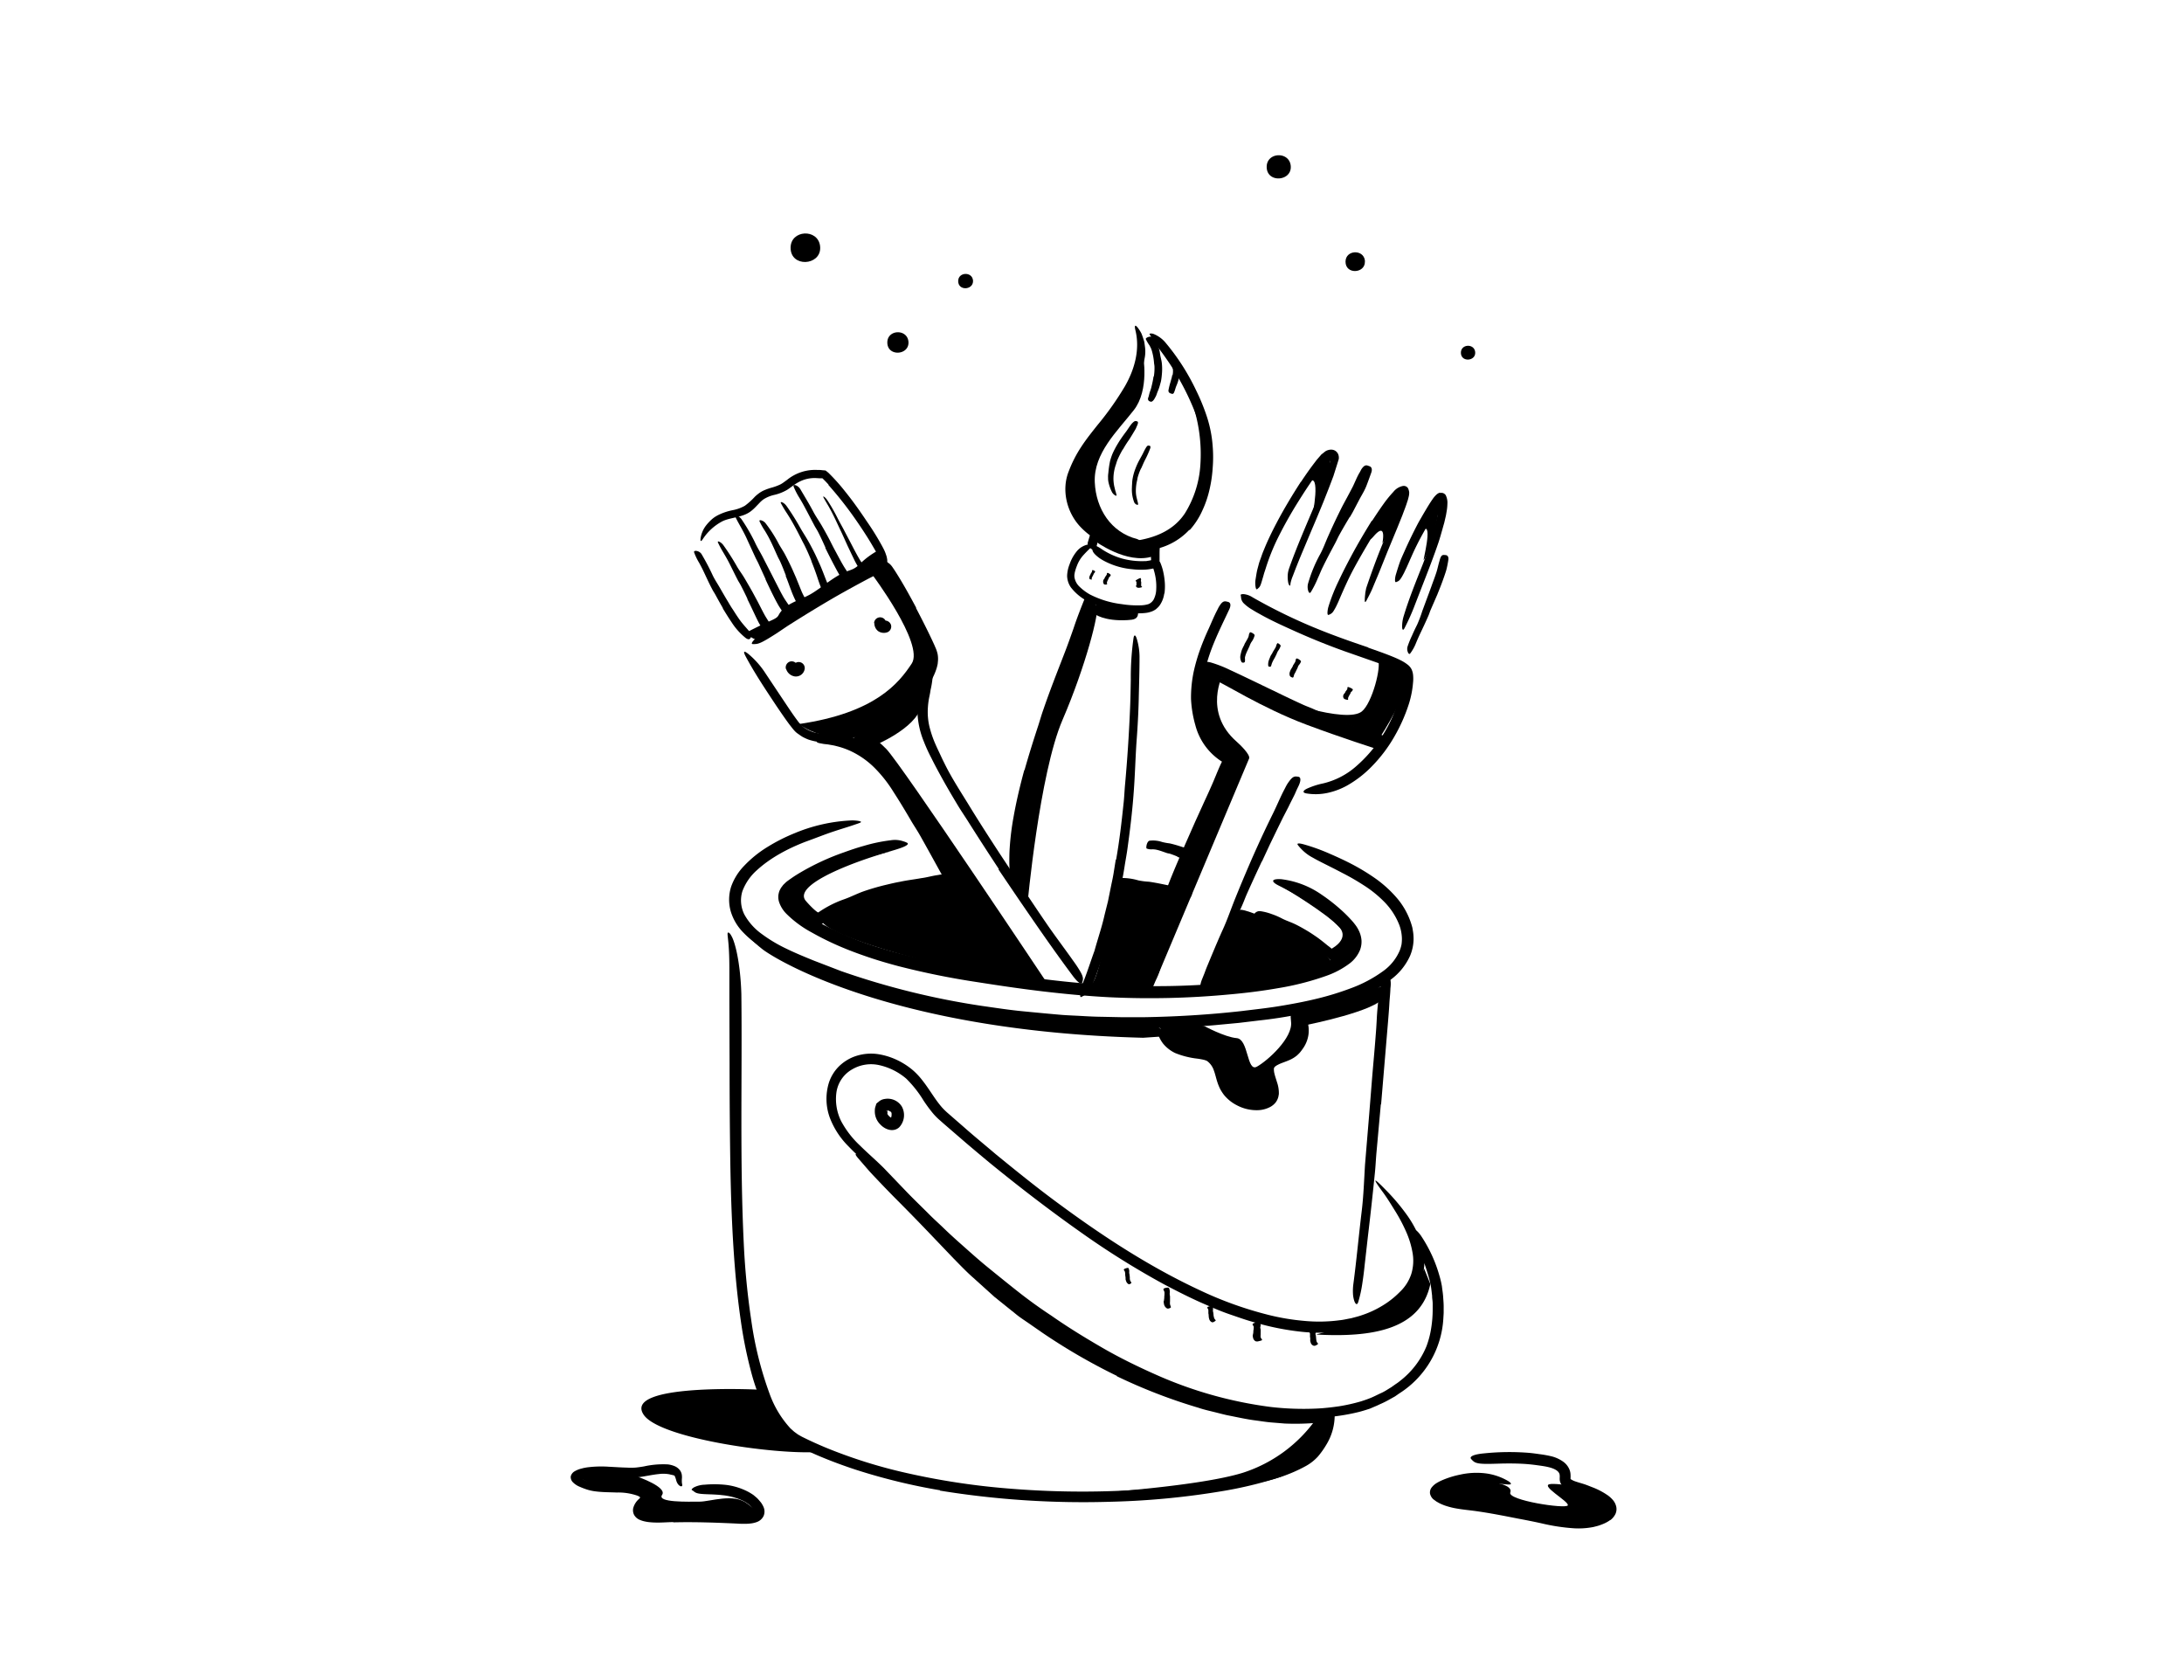 <svg xmlns="http://www.w3.org/2000/svg" width="520" height="400" viewBox="0 0 520 520"><defs><style>.cls-1,.cls-2,.cls-3{fill:hsla(210, 100%, 67%, 0.7);}.cls-2{opacity:0.2;}.cls-3{opacity:0.23;}</style></defs><title>Notioly New</title><g id="_166.Painting" data-name="166.Painting"><path class="cls-1" d="M174.79,449.42c-13.41.79-48.67-4.28-53.55-11.53-6.63-9.84,35.29-7.79,35.29-7.79s4.11,10.49,9.91,13.83A64.44,64.44,0,0,1,174.79,449.42Z"/><path class="cls-1" d="M333.28,294.11s6.85-3.05,3.25-7.16-17.6-12.49-17.6-12.49,19.59,7.22,21.79,14.8-4.27,7.58-4.27,7.58Z"/><path class="cls-1" d="M176.37,282.56c-.73,1.17-4.83-3.55-5.08-3.89-4.4-6,23.69-14.68,27-15.27,0,0-25,4.51-30.32,10.53s5.19,11.59,5.19,11.59A14.72,14.72,0,0,0,176.37,282.56Z"/><path class="cls-2" d="M217.9,271.94S180,279.1,176.53,284.26s50.58,19.1,60.65,18.13S217.9,271.94,217.9,271.94Z"/><path class="cls-1" d="M326.56,317.2s21.92-4.37,23.69-8.58-1.95-2.91-1.95-2.91l-24.32,8Z"/><path class="cls-1" d="M152.38,288.47a40.6,40.6,0,0,0,5.91,5.55c6.49,4.67,43,25.28,117.54,27.18l6.3-.43-2.95-4.54s-84.6,0-115.38-22.43Z"/><path class="cls-1" d="M267.7,425.85a183.54,183.54,0,0,1-23.22-13.46l-4-2.78c-1.34-.93-2.73-1.8-4-2.85l-6.72-5.4-6.4-5.78c-2.16-1.88-4.16-4-6.14-6l-5.9-6.17c-3.48-3.66-7-7.29-10.53-10.85q-3.42-3.41-6.74-6.91c-1.1-1.17-2.23-2.32-3.29-3.53l-3.16-3.65c-1.3-1.52-.85-1.61.75-.82.81.39,1.9,1,3.18,1.78.63.4,1.32.83,2,1.34s1.36,1.09,2.05,1.72l3.61,3.36,1.8,1.69,1.75,1.74,6.93,7,13.7,14.16c2.77,2.74,5.79,5.37,8.83,8l4.77,3.69c1.6,1.23,3.16,2.5,4.83,3.61l5.41,3.79c.89.66,1.84,1.22,2.77,1.81l2.81,1.75c3.69,2.43,7.63,4.43,11.47,6.6l7.32,3.58c2.47,1.16,5,2.17,7.49,3.25a166.17,166.17,0,0,0,23.47,7.56,127.79,127.79,0,0,0,18.61,2.61c1.37.08,2.71.12,4.08.22,2.54.09,4.22.17,5.4.34a6,6,0,0,1,2.47.87,5.62,5.62,0,0,1,.78.49c.29.28-.09.57-1,.93a13.21,13.21,0,0,1-4.41.93,78.28,78.28,0,0,1-8.81.13l-4.44-.36c-1.49-.14-3-.39-4.46-.58-3-.37-5.93-1.06-8.91-1.63-1.48-.33-2.95-.73-4.42-1.09s-3-.71-4.41-1.2a168,168,0,0,1-25.33-9.78Z"/><path class="cls-1" d="M294.65,317.52s6.41,3.48,10.13,3.79,3.1,10.59,6.25,8.84c3.34-1.85,11.22-8.95,10.58-13.92-1.06-8.31,5.8-1.56,3.54,6.12-1,3.27-7.87,2.28-8.83,7.84s2.61,11.69-5.34,12.48c-5.6.56-9.34-2.49-11.35-9.59-2.86-10.09-11.16-4.46-15.93-10.73-5.77-7.57-1.09-6.12-1.09-6.12Z"/><path class="cls-1" d="M119.45,457.1s9.16,3.17,7.48,5.59,8.21,2.09,11.58,2.09,10.63-2.73,14.84.64,6.79,3.77-2.16,4.09-28.12,1.15-30.66-1.26,4.07-4.05,1.2-5.56-4.71-1.62-11.12-2.24-12.15-4.23-8.69-4.68S119.45,457.1,119.45,457.1Z"/><path class="cls-1" d="M384,458.78s6.42.74,5.47,3.16,17.16,5.16,17.79,4-9.26-6.42-5.16-6.63,14.18,1.88,16,5.26,4.1,8.21-6.43,7.27-27.07-4.28-34.34-5.71-14.74-4.57-10.1-6.11S384,458.78,384,458.78Z"/><path class="cls-1" d="M329.35,439.22a44.42,44.42,0,0,1-22.66,16.62c-15.08,4.68-53.65,6.85-53.65,6.85s53.57.09,66.83-6.22,14.07-18,14.07-18Z"/><path class="cls-1" d="M329.35,413.05c17.19.95,32.37-1.42,35.37-15.63l-1.9-4.74A24,24,0,0,1,352.16,405C344.19,409.26,329.35,413.05,329.35,413.05Z"/><path class="cls-1" d="M152.91,195.82s2.79,3.15,4.41,1.79S196.46,175,195.8,173.37a8.81,8.81,0,0,0-2.14-2.93,25.64,25.64,0,0,0-5.4,4c-2.39,2.42-3.25,1.66-6.5,3.51s-6.28,4.5-8.94,6-6.53,2.6-8.53,4.68-.55,2.09-3.9,3.56S152.91,195.82,152.91,195.82Z"/><path class="cls-1" d="M207.12,218.57c-1.56,7-15,12.41-15,12.41l-4-4.06,19-12.24Z"/><path class="cls-1" d="M185.11,229.32s8.28,4.94,13.51,12.61,38.56,60.46,38.56,60.46l8.91,1.88s-45.17-67.8-49.78-72.47c-7-7-8.22-4.88-8.22-4.88Z"/><path class="cls-1" d="M289.37,120.26c1.29,1.85,1.85,4.82,2.42,6.94a48.86,48.86,0,0,1,1.77,16.4,32.19,32.19,0,0,1-4.82,15.31c-4.34,6.53-12,8.41-19.36,8.9,0,0,12.57,3.51,19.27-4.7s9.11-22.27,6.8-29.85A51,51,0,0,0,289.37,120.26Z"/><path class="cls-1" d="M278.77,172.21c-8,2.63-18-4.86-18-4.86l.56-2s11.44,7.41,17.44,5Z"/><path class="cls-1" d="M240,280.13s3.71-40.69,10.87-57.3,11.51-33.54,10.63-35.32l-2.93-2.61s-7.53,26.74-10.83,32.55-11,38.44-11.57,48.12.26,9.38.26,9.38Z"/><path class="cls-1" d="M271,191.93c-7.32.42-10.21-1.92-10.21-1.92l.63-3.64,12.85,2.89v.49C274.25,191.64,272.87,191.83,271,191.93Z"/><path class="cls-1" d="M362.66,173.36c-.29.37,2.85-11.45,0-9.51s2.92-9.39,4.38-8.47S364.56,171,362.66,173.36Z"/><path class="cls-1" d="M349.87,168.15s1.48-7-2.68-2.17,3-10.23,6.34-11.8,2.51,1.75,1.14,5.51A42.92,42.92,0,0,1,349.87,168.15Z"/><path class="cls-1" d="M328.07,160.15c.23-.47,2.88-14.42-1-10.94s-7.81,12.31-7.81,12.31,11.49-22.1,14-19.42S328.07,160.15,328.07,160.15Z"/><path class="cls-1" d="M300.58,208.65l-5.93-1.91s-4.83,11.63-1.28,18.88,9.27,9,9.27,9-27.35,64.66-28.11,71l4.24.09,29.86-70.95c.45-1.18-2.9-4.37-3.85-5.2C294.25,220.36,300.58,208.65,300.58,208.65Z"/><path class="cls-1" d="M348.08,231.8s-10.72-3.4-21.55-7.45c-14-5.21-26.76-13.47-28.39-13.79-3.16-.63,6.64-1,6.64-1s39.09,20,43.83,19.46S348.08,231.8,348.08,231.8Z"/><path class="cls-1" d="M212.94,461.25a185.9,185.9,0,0,1-25.56-6.2c-4.18-1.35-8.31-2.88-12.36-4.61-2-.87-4-1.8-6-2.77a18,18,0,0,1-5.64-4.37,34.81,34.81,0,0,1-5.29-8.46,64.78,64.78,0,0,1-3.31-9.16,134.4,134.4,0,0,1-3.44-16.6c-.82-5.57-1.42-11.15-1.87-16.74-.9-11.18-1.27-22.37-1.44-33.55-.14-9.92-.21-19.9-.21-29.73l-.06-19v-9.46c0-3.14-.05-6.3-.36-9.34-.19-1.9-.34-2.55,0-2.64.13,0,.36.13.66.51a8.75,8.75,0,0,1,.92,1.83c1.22,3.27,2.28,9.48,2.49,16.78.29,25.86-.51,51.56.76,77.45a232.14,232.14,0,0,0,2.3,23.43,109.79,109.79,0,0,0,5.71,22.86,31.54,31.54,0,0,0,6.43,10.63l1.12,1,1.2.88c.43.24.84.49,1.29.73l1.46.71c1.94.94,3.92,1.81,5.92,2.65a155.55,155.55,0,0,0,24.8,7.8,223.51,223.51,0,0,0,31.75,4.84,276.11,276.11,0,0,0,48.63-.27c6.24-.62,12.39-1.48,18.45-2.65A116.71,116.71,0,0,0,319,453.13a32.49,32.49,0,0,0,6.94-3.42,9.07,9.07,0,0,0,2.16-2.12c.63-.79,1.14-1.54,1.6-2.23a29.47,29.47,0,0,0,1.92-3.6c.89-2,1.33-3.23,1.92-4.25.27-.46.51-1.11.73-1.4.36-.5.79.3.84,2.3a17.47,17.47,0,0,1-2.56,8.71,26.12,26.12,0,0,1-2.59,3.66,14.76,14.76,0,0,1-3.82,3,45.61,45.61,0,0,1-8.15,3.48,123.51,123.51,0,0,1-17,4.15,244.09,244.09,0,0,1-35.22,3.4,276.47,276.47,0,0,1-52.8-3.44Z"/><path class="cls-1" d="M349.4,341.79,348,357.28c-.15,1.88-.24,3.77-.43,5.65q-1,10-2.19,19.91c-.33,2.94-.66,5.9-1,8.83-.19,1.88-.43,3.77-.72,5.65a38.77,38.77,0,0,1-1.23,5.59c-.32,1.14-.87.83-1.25-.27a8.68,8.68,0,0,1-.4-2.16,16.43,16.43,0,0,1,.1-2.92c1-7.52,1.69-15.16,2.62-22.85.55-4.6.72-9.42,1-14.15L345.79,345c.26-3.2.52-6.41.77-9.61.38-4.85.86-9.72,1.22-14.55.16-1.87.28-3.74.37-5.6s.27-3.72.46-5.59c.11-.82.2-1.63.34-2.46a18.55,18.55,0,0,1,.39-1.93,8.54,8.54,0,0,1,.54-1.3,2.25,2.25,0,0,1,1.22-1.19,3.42,3.42,0,0,1,.63-.25c.63-.08.91,1.29.64,3.37-.05,1.65-.25,3.26-.34,4.93s-.24,3.36-.37,5.07c-.29,3.42-.58,6.89-.87,10.36-.44,5.19-.87,10.4-1.31,15.59Z"/><path class="cls-1" d="M286.59,318c-8.33.33-16.67.38-25,.1s-16.64-.87-24.9-1.91c-3-.31-6-.75-9-1.17s-6-.92-9-1.46a255.91,255.91,0,0,1-31.13-7.84c-2.53-.87-5.09-1.66-7.6-2.59l-7.51-2.84a87.4,87.4,0,0,1-14.59-7,30,30,0,0,1-5.75-4.62,15.85,15.85,0,0,1-3.91-6.53,13.27,13.27,0,0,1,.11-7.72,17.69,17.69,0,0,1,4-6.42,35.4,35.4,0,0,1,7.3-5.89,55.23,55.23,0,0,1,8.26-4.19,51.54,51.54,0,0,1,17.93-4c1.93.05,2.76.31,2.71.51s-1,.48-2.52,1-3.68,1.16-6.2,2-5.42,2-8.55,3.13c-5.5,2.13-10.85,5-15,8.81a16.26,16.26,0,0,0-4.45,6.47,9.55,9.55,0,0,0-.4,3.62,9.73,9.73,0,0,0,1,3.57,18.29,18.29,0,0,0,5.41,6.06,45.36,45.36,0,0,0,7.58,4.53c2.7,1.32,5.51,2.47,8.37,3.64l8.6,3.31a238.32,238.32,0,0,0,43.73,10.79c4.1.58,8.2,1.22,12.32,1.62s8.26.8,12.39,1.15c2.07.15,4.14.22,6.21.34s4.15.22,6.22.24l6.23.13,6.22,0c10.22-.15,20.44-.77,30.59-1.9,3.84-.48,7.7-.88,11.51-1.5s7.62-1.32,11.36-2.22a89.06,89.06,0,0,0,11-3.35,40.73,40.73,0,0,0,9.94-5.27,15.1,15.1,0,0,0,5.18-6.4,10.71,10.71,0,0,0,.56-1.91,12.08,12.08,0,0,0,.11-2,12.89,12.89,0,0,0-.78-3.94,21.2,21.2,0,0,0-4.46-7A35.8,35.8,0,0,0,344.1,274a73.34,73.34,0,0,0-6.59-3.8c-4.23-2.23-7.15-3.57-9.1-4.71a13.61,13.61,0,0,1-3.76-2.86,11.39,11.39,0,0,1-1-1.18c-.26-.53.57-.51,2.29,0a60.65,60.65,0,0,1,7.67,2.8c2.45,1.06,4.92,2.2,7.35,3.49a65.84,65.84,0,0,1,7.12,4.41,37.14,37.14,0,0,1,6.4,5.92,23.06,23.06,0,0,1,4.38,8c.11.39.24.76.32,1.16l.2,1.2a14.56,14.56,0,0,1,.15,2.48,13.77,13.77,0,0,1-1.07,4.9,18.58,18.58,0,0,1-6,7.4,38,38,0,0,1-7.69,4.56,71.2,71.2,0,0,1-8.15,3.08,141.5,141.5,0,0,1-24.92,5l-6.27.75-6.29.59c-2.09.21-4.19.36-6.29.48s-4.2.29-6.3.38Z"/><path class="cls-1" d="M216.55,298.73c6.56,1.23,13.19,2.24,19.85,3.17s13.28,1.79,20,2.36c4.87.42,9.74.61,14.61.79a232.81,232.81,0,0,0,25.75-.43A181.23,181.23,0,0,0,322.18,301a58.34,58.34,0,0,0,10.73-3.41,18.55,18.55,0,0,0,4.55-2.77,6.54,6.54,0,0,0,1.46-1.81,3.08,3.08,0,0,0,.31-1.92A5.81,5.81,0,0,0,338,288.5l-.54-.62-.61-.64c-.4-.44-.84-.84-1.26-1.25a50,50,0,0,0-5.5-4.54,97.56,97.56,0,0,0-12.35-7.38c-2.68-1.36-1.94-2.13.84-1.95a27.62,27.62,0,0,1,12.51,4.8,55.34,55.34,0,0,1,6.19,4.86c1,.9,1.92,1.82,2.82,2.8a18.33,18.33,0,0,1,1.4,1.67,10.21,10.21,0,0,1,1.25,2.13,8.24,8.24,0,0,1,.67,2.71,7.39,7.39,0,0,1-.45,2.92,10,10,0,0,1-3.05,4.05,26.55,26.55,0,0,1-7.33,3.95,85.52,85.52,0,0,1-15,3.84c-5,.88-10.08,1.5-15.15,1.95a263.3,263.3,0,0,1-37.21.85c-6.82-.36-13.62-1-20.39-1.8s-13.47-1.79-20.21-2.85a242.54,242.54,0,0,1-24.68-5c-3.07-.82-6.14-1.71-9.17-2.74s-6-2.12-9-3.42a88.15,88.15,0,0,1-8.6-4.27,33.56,33.56,0,0,1-7.84-5.81,9.42,9.42,0,0,1-2.18-3.53,5.09,5.09,0,0,1-.21-2.31,6.68,6.68,0,0,1,.29-1.15c.16-.35.33-.69.52-1l.66-.88.76-.74a7.19,7.19,0,0,1,.81-.64c.25-.19.5-.37.76-.54,1-.72,2.06-1.38,3.12-2a75.8,75.8,0,0,1,13.36-6.16c2-.72,4-1.41,6.14-2a50.13,50.13,0,0,1,8.35-1.74,8,8,0,0,1,3.9.33,5.8,5.8,0,0,1,1.23.5c.44.33-.11.8-1.46,1.34s-3.52,1.17-6.29,1.91A121.43,121.43,0,0,0,182.87,268a73.51,73.51,0,0,0-11.63,5.57c-.92.54-1.81,1.13-2.67,1.73l-.64.47-.16.11,0,0-.18.18a3.91,3.91,0,0,0-.63.75,1.39,1.39,0,0,0-.12,1.21A5.8,5.8,0,0,0,168,280a24.2,24.2,0,0,0,4.72,3.8,61.75,61.75,0,0,0,5.71,3.2c2.93,1.46,6,2.81,9.05,4s6.29,2.19,9.49,3.15a195.53,195.53,0,0,0,19.6,4.53Z"/><path class="cls-1" d="M281.65,276.84c-1.15-.26-2.31-.51-3.48-.72-.43-.07-.87,0-1.29-.12-1.51-.28-3-.58-4.56-.78a11.62,11.62,0,0,0-2-.05,5.9,5.9,0,0,1-2.61-.09c-.53-.22.16-3.31,1.21-3.33a17.75,17.75,0,0,1,5.43.74,23.14,23.14,0,0,0,3.33.42c1.22.18,2.43.4,3.64.64l2.24.46,3.38.73c.88.15,1.79.17,2.7.29a3.21,3.21,0,0,1,.61.09c.74.2.89.49.72,1.34,0,.19-.07.38-.13.57a1.38,1.38,0,0,1-1.17,1.07,20.17,20.17,0,0,1-4.53-.51c-1.14-.21-2.29-.47-3.46-.67Z"/><path class="cls-1" d="M198.62,276.52a66.64,66.64,0,0,0-6.63,1.74c-.79.26-1.56.59-2.35.87a67.67,67.67,0,0,0-8.17,3.4,25.64,25.64,0,0,0-3.32,2.07,44.51,44.51,0,0,1-4,2.95c-.43.24-1-.37-1.19-1.27a2.8,2.8,0,0,1,.81-2.75,33.42,33.42,0,0,1,9.49-5.19c2.05-.71,4-1.75,6.09-2.48a71.83,71.83,0,0,1,6.9-2c1.44-.34,2.87-.69,4.32-.94,2.18-.48,4.4-.72,6.57-1.12,1.7-.21,3.34-.71,5-.94.37-.06.73-.14,1.11-.18,1.4-.15,1.86,0,2.19.87a4.45,4.45,0,0,1,.22.57c.16.65-.38,1.23-1.36,1.49-1.45.39-2.93.62-4.43.92-.75.14-1.51.26-2.27.37s-1.51.27-2.28.39c-1.13.19-2.26.37-3.38.62s-2.27.42-3.38.72Z"/><path class="cls-1" d="M220.4,389.51c-2.5-2.21-5-4.41-7.41-6.72l-3.64-3.42c-1.21-1.15-2.37-2.34-3.56-3.51l-3.54-3.51c-1.18-1.18-2.31-2.4-3.47-3.6l-3.45-3.61-1.69-1.76c-.57-.57-1.15-1.13-1.75-1.69-2.38-2.25-4.93-4.42-7.29-6.91a25.11,25.11,0,0,1-5.75-8.83,17,17,0,0,1-.29-10.82,12.72,12.72,0,0,1,2.91-4.87,13.65,13.65,0,0,1,4.69-3.13,15,15,0,0,1,8.06-.79,21.63,21.63,0,0,1,7.35,2.77,21.27,21.27,0,0,1,3.21,2.33,21.71,21.71,0,0,1,2.66,2.87c1.59,2,2.87,4.09,4.22,6,.6.84,1.21,1.64,1.85,2.38a22.3,22.3,0,0,0,2.14,2.07l4.81,4.19c3.18,2.82,6.48,5.5,9.71,8.26,6.58,5.38,13.19,10.72,20.05,15.73,13.66,10.06,28,19.37,43.34,26.49A114.64,114.64,0,0,0,314.72,407a70.34,70.34,0,0,0,11,1.83,48.2,48.2,0,0,0,11-.21c1.17-.11,2.3-.41,3.45-.6l1.7-.45c.56-.15,1.12-.31,1.67-.51a30.78,30.78,0,0,0,6.3-2.91,27,27,0,0,0,5.42-4.26,13.48,13.48,0,0,0,3.55-5.52,14.08,14.08,0,0,0,.42-6.56,27.32,27.32,0,0,0-2-6.58,50.62,50.62,0,0,0-3.3-6.26c-1.25-2-2.49-4.07-3.91-6-3.56-4.81-2.76-4.45.81-.77a64,64,0,0,1,6.89,8.19,34.91,34.91,0,0,1,3.56,6.48,20.61,20.61,0,0,1,1.57,8.59,16.37,16.37,0,0,1-.77,4.18,17,17,0,0,1-1.86,3.83,20.2,20.2,0,0,1-2.66,3.16,17,17,0,0,1-1.45,1.36c-.5.44-1,.88-1.53,1.27a29.66,29.66,0,0,1-6.84,4c-1.2.55-2.45.94-3.69,1.37-.62.19-1.26.34-1.89.51s-1.26.33-1.91.43a52.61,52.61,0,0,1-15.37.63,81.87,81.87,0,0,1-14.88-3c-2.43-.66-4.79-1.52-7.17-2.33s-4.7-1.76-7-2.8c-4.62-1.94-9.08-4.22-13.5-6.54a255.92,255.92,0,0,1-25.4-15.84c-9.76-6.87-19.41-14.27-28.86-22-2.35-1.95-4.69-3.92-7-5.88l-6.95-6c-.59-.52-1.13-1-1.75-1.55a19.18,19.18,0,0,1-1.7-1.8,45.79,45.79,0,0,1-2.8-3.81,34.77,34.77,0,0,0-5.4-6.83,19.4,19.4,0,0,0-8.17-4.11,11.55,11.55,0,0,0-8.59,1.3,9.78,9.78,0,0,0-4.81,7.06,15.34,15.34,0,0,0,1.49,9,29.25,29.25,0,0,0,5.87,7.56c2.34,2.32,4.88,4.48,7.3,6.89l6.94,7.24c2.3,2.41,4.72,4.7,7.07,7.06,1.44,1.46,3,2.83,4.45,4.24s3,2.82,4.51,4.18c3.07,2.71,6.1,5.48,9.28,8.06s6.36,5.17,9.58,7.7,6.55,4.92,10,7.19c5.08,3.56,10.38,6.81,15.75,9.92s10.95,5.84,16.61,8.35a126.82,126.82,0,0,0,35.48,10,87.48,87.48,0,0,0,14.18.51c2.35-.1,4.68-.37,7-.7a55.31,55.31,0,0,0,6.8-1.52c1.1-.35,2.19-.72,3.24-1.16s2.09-1,3.14-1.47,2-1.14,3-1.73l1.41-1a12.48,12.48,0,0,0,1.37-1,26,26,0,0,0,8.13-10.64A28.07,28.07,0,0,0,365,411a36.77,36.77,0,0,0,.45-6v-1.38q0-.67-.09-1.32t-.09-1.26c-.05-.41-.1-.82-.14-1.21-.1-.8-.18-1.54-.32-2.18s-.31-1.34-.48-2c-.71-2.53-1.42-4.57-2-6.24-1.15-3.36-1.82-5.27-2.3-6.9a19.5,19.5,0,0,0-.84-2.12c-.14-.4,0-.44.57-.09a9.19,9.19,0,0,1,2.18,2.34,43.47,43.47,0,0,1,5.57,12.12,28.82,28.82,0,0,1,.79,3.32c.12,1.1.32,2.18.39,3.29s.18,2.22.16,3.35c0,.56,0,1.12,0,1.68l-.1,1.69a29.42,29.42,0,0,1-13.53,23.12c-.49.32-.95.67-1.45,1l-1.51.84a28.62,28.62,0,0,1-3.08,1.55c-.53.24-1,.49-1.58.71L346,436c-1.1.36-2.21.71-3.33,1-8.95,2.23-18.19,2.3-27.24,1.29A126.23,126.23,0,0,1,288.85,432a162.22,162.22,0,0,1-18.64-8c-3-1.48-6-3.14-8.95-4.77l-4.35-2.58c-1.47-.85-2.89-1.75-4.31-2.67-5.73-3.57-11.19-7.55-16.6-11.57s-10.58-8.35-15.63-12.81Z"/><path class="cls-1" d="M293.6,260.3q-2.53,5.59-5,11.26c-.59,1.38-1.08,2.8-1.68,4.17-2.14,4.84-4.24,9.69-6.24,14.59-.89,2.17-1.64,4.41-2.44,6.59a81.07,81.07,0,0,1-3.25,8.38c-.41.85-.95.53-1.29-.43a7.32,7.32,0,0,1-.06-4.23,121.85,121.85,0,0,1,6.3-17.3c1.53-3.38,2.69-7,4.08-10.56,1.53-3.86,3.2-7.68,4.85-11.49l3.09-7c.8-1.76,1.61-3.53,2.41-5.3s1.64-3.52,2.4-5.28c1.25-2.73,2.24-5.52,3.57-8.2.29-.59.52-1.19.84-1.78a8.45,8.45,0,0,1,1.53-2.14,2.13,2.13,0,0,1,1.45-.49,3.78,3.78,0,0,1,.68,0c.34.07.5.39.54.92a4.75,4.75,0,0,1-.39,2.08c-.49,1.2-.95,2.44-1.43,3.69s-1,2.49-1.51,3.74c-1.11,2.48-2.24,5-3.36,7.51-1.69,3.74-3.4,7.51-5,11.31Z"/><path class="cls-1" d="M312.58,266.59q-2.41,5.09-4.7,10.23c-.55,1.26-1,2.55-1.58,3.8l-5.86,13.29c-.87,2-1.66,4-2.5,5.94-.53,1.27-1.07,2.54-1.69,3.78a28.67,28.67,0,0,1-2,3.62c-.48.73-.79.41-.85-.45a8.9,8.9,0,0,1,.65-3.67l.77-1.92c.24-.65.48-1.3.74-1.94l1.6-3.85c1.08-2.56,2.16-5.15,3.33-7.71,1.4-3.06,2.53-6.39,3.82-9.59q2.13-5.28,4.39-10.51c.92-2.15,1.88-4.28,2.85-6.42,1.46-3.23,3-6.42,4.56-9.6,1.22-2.47,2.23-5,3.52-7.41.28-.54.53-1.07.86-1.59,1.28-1.9,1.89-2.36,2.87-2.24a3.27,3.27,0,0,1,.66.1c.66.22.62,1.3-.05,2.74-.25.54-.52,1.05-.76,1.61s-.47,1.11-.75,1.64c-.54,1.08-1.1,2.15-1.63,3.27L319.13,253c-.55,1.12-1.1,2.25-1.66,3.38L315,261.49l-2.38,5.13Z"/><path class="cls-1" d="M345.45,200.44c2.67.95,5.35,1.86,8.08,3,.68.29,1.37.59,2.06.95a12.48,12.48,0,0,1,2.15,1.36,4.15,4.15,0,0,1,1.17,1.41,5.29,5.29,0,0,1,.32.89,7,7,0,0,1,.14.72,11.88,11.88,0,0,1,0,2.52,29.93,29.93,0,0,1-1.25,6.46A51.6,51.6,0,0,1,353.58,228a45.15,45.15,0,0,1-6.77,9,34,34,0,0,1-7.9,6.16,22,22,0,0,1-6.08,2.27,17.45,17.45,0,0,1-6.48.14c-1.33-.24-1-.87.1-1.43a23.32,23.32,0,0,1,5.06-1.66,23.65,23.65,0,0,0,10.13-5.2,43,43,0,0,0,7.87-9,42,42,0,0,0,5.89-13.69,21.93,21.93,0,0,0,.63-3.91A7.08,7.08,0,0,0,356,209a.92.92,0,0,0-.16-.39c0-.06-.08-.07-.16-.15a2.22,2.22,0,0,0-.32-.24,18.55,18.55,0,0,0-3.51-1.77c-1.29-.52-2.62-1-3.95-1.48l-9.94-3.48c-5-1.8-10-3.82-14.86-6-3.77-1.7-7.49-3.36-11.08-5.38-.8-.44-1.58-.87-2.35-1.36a13.11,13.11,0,0,1-2.87-2.19,3.93,3.93,0,0,1-.52-.91,3.84,3.84,0,0,1-.16-.85c0-.24-.1-.5-.1-.66s.35-.29,1.06-.24a6.29,6.29,0,0,1,2.66,1,167.76,167.76,0,0,0,19.86,9.67c5.18,2.12,10.51,4,15.92,5.82Z"/><path class="cls-1" d="M295.22,206.38a41,41,0,0,0-1.44,8,29.43,29.43,0,0,0,0,3,23.24,23.24,0,0,0,2.37,10.08,16.64,16.64,0,0,0,2.67,3.81,49,49,0,0,0,4.49,4c.48.43.17.8-.56.91a4.16,4.16,0,0,1-3-.75,19,19,0,0,1-7.75-10.94,35.9,35.9,0,0,1-1.35-8.11,38.61,38.61,0,0,1,.91-8.87c.4-1.77.9-3.52,1.46-5.23a76.86,76.86,0,0,1,3.05-7.58c.86-1.91,1.64-3.84,2.61-5.71.22-.41.4-.83.64-1.23.91-1.48,1.45-1.79,2.36-1.57a4.16,4.16,0,0,1,.63.17c.64.28.69,1.16.18,2.24-1.51,3.23-3.16,6.54-4.59,10a58.73,58.73,0,0,0-2.67,7.83Z"/><path class="cls-1" d="M366.79,184.23l-2,4.61c-.23.56-.41,1.15-.65,1.71-.87,2-1.78,3.92-2.71,5.87-.4.87-.79,1.75-1.15,2.63a13.7,13.7,0,0,1-1.79,3.21c-.24.3-.52.09-.71-.38a2.62,2.62,0,0,1-.09-1.81,30.87,30.87,0,0,1,1.37-3.37c.49-1.12,1-2.22,1.57-3.33a39.81,39.81,0,0,0,1.6-4.24l1.74-4.7,1.07-2.9c.51-1.47,1.1-2.93,1.57-4.41.37-1.16.59-2.34.94-3.49.08-.26.13-.51.22-.76.35-.94.64-1.16,1.36-1.09a2.52,2.52,0,0,1,.48.05c.53.11.79.65.7,1.37a30.37,30.37,0,0,1-.64,3.21c-.31,1.05-.68,2.1-1.06,3.15-.55,1.57-1.2,3.12-1.81,4.68Z"/><path class="cls-1" d="M367.71,152.59a2,2,0,0,1,.86,0,1.67,1.67,0,0,1,.91.66A5.29,5.29,0,0,1,370,156a14.68,14.68,0,0,1-.21,2.16l-.2,1.18c-.07.4-.18.81-.27,1.21l-.28,1.21-.22.77-.38,1.36c-.38,1.31-.73,2.62-1.16,3.91-1.54,4.53-3.28,9-5,13.39L360,187.07a67.62,67.62,0,0,1-3.29,7.39c-.41.75-.66.5-.71-.29a10.75,10.75,0,0,1,.52-3.62c1.59-5.24,3.64-10.28,5.67-15.41,1.23-3,2.16-6.35,3.11-9.56l.77-2.65.53-2a8.48,8.48,0,0,0,.4-2.52,1.17,1.17,0,0,0-.09-.42c-.13,0-.2.1-.29.17a7.09,7.09,0,0,0-.45.57c-.29.4-.58.86-.89,1.36l-.34.57-.63,1.1L363.06,164c-.85,1.51-1.67,3-2.44,4.56-1.21,2.38-2.21,4.8-3.29,7.2-.26.52-.48,1-.75,1.56-1,1.93-1.43,2.45-2.08,2.69a2.24,2.24,0,0,1-.41.17c-.21,0-.3-.19-.3-.63a6.44,6.44,0,0,1,.31-1.86c.35-1.16.71-2.32,1.11-3.48s.93-2.27,1.43-3.4c1-2.27,2.08-4.53,3.21-6.78.43-.83.85-1.67,1.3-2.49l1.52-2.64c.93-1.56,1.86-3.15,2.77-4.43a7.8,7.8,0,0,1,1.29-1.48,2.67,2.67,0,0,1,1-.52Z"/><path class="cls-1" d="M346.72,161.18c1.15-1.78,2.33-3.55,3.58-5.29a35.87,35.87,0,0,1,3-3.67,5,5,0,0,1,3-1.82,1.75,1.75,0,0,1,.81.11,1.58,1.58,0,0,1,.69.58,4.12,4.12,0,0,1,.38,1.27,5.33,5.33,0,0,1-.2,1.55l-.2.79-.28.84c-.17.57-.37,1.11-.57,1.65l-.5,1.32-.37,1-1.52,3.77-3.1,7.49c-.89,2.23-1.79,4.46-2.68,6.67L347,181.64c-.55,1.43-1.3,2.78-2,4.15-.45.84-.6.64-.57-.22a17.09,17.09,0,0,1,.14-1.73c0-.36.1-.74.17-1.14l.12-.62c.07-.2.13-.4.2-.61,1-2.94,2.05-5.88,3.16-8.79s2.31-5.8,3.53-8.69c.69-1.65,1.32-3.35,1.92-5.07l.67-2c.09-.28.19-.57.27-.85,0-.09,0-.13.07-.2a1,1,0,0,0,.06-.58c-.1-.21-.32-.06-.44,0a5.05,5.05,0,0,0-.78.76l-.39.47-.88,1.18c-.61.85-1.2,1.71-1.79,2.58-1.44,2.14-2.83,4.33-4.17,6.55-2,3.36-4,6.77-5.82,10.23-1.39,2.69-2.59,5.42-3.78,8.16-.26.6-.49,1.2-.79,1.79a16.72,16.72,0,0,1-1.25,2.29,2.54,2.54,0,0,1-1,.84,3.23,3.23,0,0,1-.46.19c-.22,0-.31-.2-.31-.69a7.66,7.66,0,0,1,.38-2.1,55.24,55.24,0,0,1,3.09-7.74c1.19-2.56,2.5-5.1,3.85-7.62,2-3.74,4.18-7.43,6.43-11.06Z"/><path class="cls-1" d="M339.78,160c-1.14,1.89-2.26,3.8-3.32,5.74-.39.71-.7,1.45-1.08,2.17-1.34,2.51-2.68,5-3.93,7.58-.57,1.13-1,2.31-1.54,3.45a29.92,29.92,0,0,1-2.19,4.34c-.29.43-.58.21-.77-.34a4.09,4.09,0,0,1-.07-2.34,43.52,43.52,0,0,1,3.78-9.14c.95-1.75,1.63-3.71,2.47-5.57.89-2,1.84-4.07,2.82-6.09.61-1.24,1.2-2.48,1.85-3.7,1-1.86,2-3.68,2.95-5.54.71-1.46,1.28-3,2.13-4.38.18-.32.33-.64.54-1,.8-1.13,1.31-1.33,2.12-1a4.48,4.48,0,0,1,.55.21c.56.32.66,1.09.34,1.93-.46,1.29-.94,2.62-1.47,4s-1.28,2.6-2,3.89l-1.53,2.92-.77,1.47-.83,1.44Z"/><path class="cls-1" d="M324.69,149.14c1.32-2,2.67-3.93,4.13-5.84l.55-.72c.1-.13.16-.22.29-.37l.39-.45.78-.9c.06-.07.12-.15.19-.22l.29-.22.57-.45a2.92,2.92,0,0,1,1.17-.65,3.09,3.09,0,0,1,1.2-.14,2.29,2.29,0,0,1,1.91,1.32,2.84,2.84,0,0,1,.2,1.66l-.47,1.51-.95,3-.21.67-.21.55-.4,1.06-.81,2.13-1.67,4.23c-1.15,2.81-2.31,5.61-3.51,8.39L325,171.15c-.67,1.58-1.3,3.16-1.93,4.74l-.9,2.35a12.06,12.06,0,0,0-.73,2.33c-.05.89-.26,1-.65,0a9.29,9.29,0,0,1-.12-3.37,9.53,9.53,0,0,1,.38-1.41c2.38-6.69,5.16-13,7.88-19.47.83-1.93,1.56-3.94,2.28-6l1.87-5.56.45-1.3.08-.25c0-.05,0-.1,0-.16a.59.59,0,0,0,0-.32.42.42,0,0,0-.54-.2,1.39,1.39,0,0,0-.54.36,5,5,0,0,0-.37.42l-.42.49-1.06,1.36c-.7.93-1.39,1.89-2.06,2.85-1.66,2.36-3.25,4.8-4.78,7.26a129.58,129.58,0,0,0-6.43,11.48,66,66,0,0,0-3.68,9.29c-.22.69-.47,1.36-.64,2.06-.77,2.58-.9,3.36-1.56,3.9a4.27,4.27,0,0,1-.42.36c-.21.12-.37-.11-.47-.64a6.51,6.51,0,0,1-.1-1,6.43,6.43,0,0,1,.09-1.41c.13-.77.24-1.55.39-2.33s.39-1.53.58-2.3.5-1.5.76-2.26.53-1.51.85-2.24c1.2-3,2.62-5.86,4.12-8.71,2.24-4.22,4.72-8.33,7.32-12.36Z"/><path class="cls-1" d="M316.87,214.11c2.8,1.37,5.61,2.71,8.45,4,1,.46,2.11.84,3.15,1.31,3.65,1.63,7.33,3.24,11,4.73,1.65.65,3.34,1.24,5,1.75,2.16.7,4.4,1.07,6.43,2.17.64.33.43.78-.3,1.2a6.63,6.63,0,0,1-1.45.57,4.66,4.66,0,0,1-.92.16,4,4,0,0,1-1-.13,72.71,72.71,0,0,1-13.27-4.78c-2.55-1.22-5.33-2.14-8-3.26-2.91-1.24-5.8-2.54-8.66-3.87l-5.29-2.49-7.95-3.86c-2.05-1-4.15-1.78-6.21-2.73a9.73,9.73,0,0,1-1.34-.65c-1.57-1-2-1.53-1.92-2.39,0-.18,0-.37,0-.52.07-.46,1-.64,2.34-.23a37.81,37.81,0,0,1,5.7,2.23c1.87.86,3.77,1.76,5.66,2.67,2.82,1.33,5.63,2.74,8.48,4.06Z"/><path class="cls-1" d="M306.4,201.11a15.11,15.11,0,0,1,.68-1.4c.08-.16.12-.35.21-.51.32-.57.66-1.12.95-1.68a3.26,3.26,0,0,0,.29-.79,2,2,0,0,1,.36-1c.17-.19,1.54.51,1.44.95a5.77,5.77,0,0,1-1,2.07,6.24,6.24,0,0,0-.57,1.23l-.63,1.35c-.13.27-.26.54-.37.82a7.44,7.44,0,0,0-.41,1.29,3.05,3.05,0,0,0,0,.52,2.15,2.15,0,0,1,0,.51c0,.08,0,.15,0,.22-.05.28-.19.36-.46.41l-.18,0a.51.51,0,0,1-.5-.34,3.07,3.07,0,0,1-.21-2.16,12.58,12.58,0,0,1,.42-1.55Z"/><path class="cls-1" d="M315.2,203.18c.17-.36.41-.69.59-1,.08-.13.11-.27.19-.39.26-.44.54-.87.79-1.31a3.12,3.12,0,0,0,.26-.62,1.61,1.61,0,0,1,.36-.77c.14-.14,1.09.53,1,.84a5.11,5.11,0,0,1-.81,1.55,5.4,5.4,0,0,0-.46,1c-.17.35-.35.7-.53,1.06l-.36.63a10.1,10.1,0,0,0-.49,1c-.11.26-.17.54-.26.8a1.27,1.27,0,0,0-.06.18c-.1.21-.24.23-.45.2l-.14,0a.42.42,0,0,1-.29-.38,3.9,3.9,0,0,1,.2-1.6c.13-.38.29-.74.44-1.11Z"/><path class="cls-1" d="M321.65,207.06c.15-.26.31-.51.46-.78.05-.1.06-.22.11-.32l.63-1a1.8,1.8,0,0,0,.17-.51c.06-.22,0-.49.29-.63s1.45.68,1.38.9a2.93,2.93,0,0,1-.67,1.14,2.29,2.29,0,0,0-.35.76c-.13.28-.27.57-.42.85L323,208c-.13.27-.31.52-.42.79s-.08.48-.2.68a.61.61,0,0,1-.07.14c-.12.15-.24.15-.53,0l-.19-.09a.76.76,0,0,1-.38-.44,1.84,1.84,0,0,1,.07-1.22,4.54,4.54,0,0,1,.35-.79Z"/><path class="cls-1" d="M338.06,214.76l.35-.52c0-.06,0-.14.08-.2.15-.22.33-.43.47-.65a.57.57,0,0,0,.09-.33c0-.15-.05-.33.16-.41s1.56.58,1.53.74a1.19,1.19,0,0,1-.51.76c-.17.12-.16.32-.25.49s-.2.35-.3.52-.13.22-.18.33-.17.34-.23.51a2.26,2.26,0,0,0,0,.45s0,.07,0,.1-.14.12-.51,0l-.24-.06a1.14,1.14,0,0,1-.57-.31,1.17,1.17,0,0,1-.19-.9,4.72,4.72,0,0,1,.24-.56Z"/><path class="cls-1" d="M267.48,266c1-5.68,1.67-11.41,2.27-17.16.25-2.1.3-4.21.51-6.31q1-11.12,1.48-22.31c.16-3.31.21-6.64.27-9.93a85.91,85.91,0,0,1,.83-12.7c.19-1.32.63-1.09,1,.06a19.64,19.64,0,0,1,.87,5.63c0,4.29-.14,8.59-.24,12.91s-.33,8.65-.66,13c-.37,5.2-.49,10.64-.9,16-.42,5.86-1.13,11.7-1.94,17.52-.24,1.79-.59,3.57-.87,5.36s-.57,3.57-1,5.34c-1,5.38-2.35,10.74-3.86,16l-1.75,6.07q-1,3-2.06,5.95a22.07,22.07,0,0,1-1,2.58c-.37.78-.7,1.43-1,2a9.62,9.62,0,0,1-.92,1.21,4,4,0,0,1-1.37,1.12,5.4,5.4,0,0,1-.54.27c-.24,0-.28-.27-.22-.93a19,19,0,0,1,.57-2.88c1.42-3.36,2.53-7,3.83-10.54,1-3.67,2.28-7.32,3.12-11.12l1.05-4.2.86-4.26c.28-1.43.62-2.84.85-4.27l.69-4.3Z"/><path class="cls-1" d="M239.12,238.35c1.31-4.65,2.76-9.25,4.26-13.82.54-1.67,1-3.35,1.6-5,2-5.85,4.28-11.6,6.5-17.35,1-2.55,1.91-5.15,2.81-7.7,1.09-3.31,2.38-6.57,3.67-9.76.4-1,.79-.76,1,.27a11.23,11.23,0,0,1-.31,4.8c-.92,3.48-2.23,6.79-3.43,10.14s-2.5,6.67-3.83,10c-1.58,4-2.9,8.24-4.28,12.39-1.53,4.57-3,9.15-4.34,13.77q-1.26,4.26-2.32,8.57a127.17,127.17,0,0,0-2.61,13.14,69.57,69.57,0,0,0-.5,10.16c0,.74.05,1.47.06,2.21,0,2.76,0,3.63-.67,4.31a4.68,4.68,0,0,1-.4.45c-.41.33-1.05-.76-1.44-2.88l-.36-2.37c-.07-.79-.09-1.6-.12-2.41,0-1.61,0-3.24.12-4.86a83,83,0,0,1,1.23-9.78c.86-4.81,2-9.57,3.28-14.28Z"/><path class="cls-1" d="M282.36,183.71a8.36,8.36,0,0,1-1.22,3.37,5.58,5.58,0,0,1-.6.78c-.24.24-.49.47-.74.69a5.65,5.65,0,0,1-1.8.87,7.46,7.46,0,0,1-1.71.32c-.54.06-1.06.08-1.59.09a26.17,26.17,0,0,1-3.08-.13,35.82,35.82,0,0,1-4.4-.61,35,35,0,0,1-7.41-2.45,15.66,15.66,0,0,1-6.34-4.83,6.49,6.49,0,0,1-1.17-3.6,10.61,10.61,0,0,1,.75-3.53,12.89,12.89,0,0,1,2.2-4,6,6,0,0,1,4.18-2.24c1,0,.8.51.17,1.09s-1.44,1.38-2.32,2.35a10.19,10.19,0,0,0-1.94,3.23,14.26,14.26,0,0,0-.62,1.88c-.09.34-.1.57-.16.84a4.92,4.92,0,0,0,0,.77,5.07,5.07,0,0,0,1.59,3,15.44,15.44,0,0,0,3.2,2.39,29.16,29.16,0,0,0,9.87,3,30.24,30.24,0,0,0,5.68.37,8.86,8.86,0,0,0,2.57-.38,3.29,3.29,0,0,0,1.64-1.47,7.39,7.39,0,0,0,.77-3.1,16.7,16.7,0,0,0-.17-3.45,18.47,18.47,0,0,0-.61-2.63c0-.08-.06-.16-.09-.25s0-.09-.06-.11l-.13,0a4.7,4.7,0,0,1-.51.12l-.87.13q-.51.06-1,.09a23.17,23.17,0,0,1-4-.13,22.81,22.81,0,0,1-8.44-2.44,14.5,14.5,0,0,1-1.69-1c-2-1.48-2.32-2.28-2.16-3.1a2.45,2.45,0,0,0,.06-.6c0-.09-.08-.16,0-.22s.16-.12.39,0a1.56,1.56,0,0,1,.57.1,8.54,8.54,0,0,1,1.65.92,22.42,22.42,0,0,0,6.37,3,23.07,23.07,0,0,0,7.15.83c.29,0,.57,0,.84-.08a8.22,8.22,0,0,0,1.18-.22,3.57,3.57,0,0,1,.47-.11l.42.07a2.68,2.68,0,0,1,.68.26l.27.12h0l.19-.36h0l0,0,.07.07.14.12.28.25.14.13.11.19a17.38,17.38,0,0,1,.66,1.84,11.55,11.55,0,0,1,.28,1.13,19.28,19.28,0,0,1,.36,2.15,17.09,17.09,0,0,1,0,4.46Z"/><path class="cls-1" d="M290.11,164a20.18,20.18,0,0,1-12.3,6.25,25.81,25.81,0,0,1-13.47-1.8,22.22,22.22,0,0,1-8.23-5.71c-4-4.46-5.58-11.22-3.31-16.86a38.35,38.35,0,0,1,3.9-7.63c1.57-2.4,3.32-4.57,5.05-6.75a93.18,93.18,0,0,0,8.43-11.93c3.05-5.32,4.71-11.46,3.26-17.34-.44-1.82.05-1.82,1.05-.36a10.09,10.09,0,0,1,.82,1.37c.23.57.46,1.22.7,2,.06.18.12.37.17.56l.09.61c.06.41.12.84.17,1.28a10.27,10.27,0,0,1-.08,2.81,29.94,29.94,0,0,1-3.35,9.57,66.36,66.36,0,0,1-5.39,8.27c-1.94,2.61-4,5.1-5.91,7.62-1,1.27-1.92,2.51-2.76,3.81s-1.65,2.65-2.36,4a21.11,21.11,0,0,0-2,5.13,9.63,9.63,0,0,0-.24,2.63,10.24,10.24,0,0,0,.09,1.36,8.83,8.83,0,0,0,.22,1.35,15.58,15.58,0,0,0,5.91,9A22.56,22.56,0,0,0,272,167.7a20.1,20.1,0,0,0,12-2.2c4.51-2.39,7.33-7.09,8.87-12a39.12,39.12,0,0,0,1.3-5.79,45.26,45.26,0,0,0,.42-5.94,36.68,36.68,0,0,0-1.76-11.66,80.94,80.94,0,0,0-8.05-16.42c-.71-1.13-1.46-2.2-2.23-3.3-1.41-2-2.43-3.27-3.07-4.17a14.3,14.3,0,0,1-1.18-2,4.58,4.58,0,0,0-.46-.69c-.08-.16,0-.26.21-.3a2.26,2.26,0,0,1,1.17.2,9.38,9.38,0,0,1,3.65,2.76,68.64,68.64,0,0,1,9.34,14.6,62.82,62.82,0,0,1,3.38,8.27,38,38,0,0,1,1.76,9,42,42,0,0,1,0,6.82,40.65,40.65,0,0,1-1,6.75,32.17,32.17,0,0,1-2.26,6.53,23.15,23.15,0,0,1-3.85,5.9Z"/><path class="cls-1" d="M279.14,116.51a15.61,15.61,0,0,0,.2-3c0-.37-.09-.73-.13-1.1a18.89,18.89,0,0,0-.7-3.91,8.29,8.29,0,0,0-.31-.83l-.41-.78a11.61,11.61,0,0,1-1.13-1.93c-.07-.23.34-.54.87-.68a1.47,1.47,0,0,1,1.51.3,10.08,10.08,0,0,1,2,4.8c.11,1,.47,2,.58,3.09a16.68,16.68,0,0,1,0,3.46,18.75,18.75,0,0,1-.28,2.11c-.14.52-.27,1-.43,1.55s-.34,1-.55,1.51-.29.78-.43,1.17-.37.74-.57,1.11a2.65,2.65,0,0,1-.31.46c-.45.52-.71.59-1.14.4a2.39,2.39,0,0,1-.28-.13.87.87,0,0,1-.23-1c.24-.63.33-1.32.55-1.91s.41-1.2.54-1.84a28,28,0,0,0,.56-2.84Z"/><path class="cls-1" d="M284.94,116.12a6,6,0,0,0,.09-1.94,6.15,6.15,0,0,0-.18-.71,9.9,9.9,0,0,0-1-2.56,5.83,5.83,0,0,0-.72-1,4.71,4.71,0,0,1-1-1.34c-.14-.34,1.26-1,1.78-.55a7.27,7.27,0,0,1,2.08,3c.22.74.67,1.39.85,2.18a7.47,7.47,0,0,1,.23,2.58,10,10,0,0,1-.23,1.55,15.58,15.58,0,0,1-.76,2.18c-.22.53-.34,1.11-.56,1.65-.05.12-.08.24-.14.36-.23.42-.44.47-.91.29a3,3,0,0,1-.32-.12.84.84,0,0,1-.49-.84,21.15,21.15,0,0,1,.69-2.77,9.7,9.7,0,0,1,.28-1c.07-.31.16-.63.2-1Z"/><path class="cls-1" d="M274,171.86a23.23,23.23,0,0,1-4.81-1c-.56-.19-1.15-.29-1.69-.53a23.83,23.83,0,0,1-2.79-1.34c-.46-.23-.89-.5-1.33-.76l-.65-.41-.3-.22a6.7,6.7,0,0,0-.61-.42c-.05,0,0,0-.06.08l0,.13-.05.27a3.24,3.24,0,0,0-.06.4,2.58,2.58,0,0,1-.1.51,6,6,0,0,1-.61,1.56c-.37.61-2.59-1-2.25-2.2l.7-2.38c.28-.92.57-1.84.86-2.76l1.68,1.26,1.6,1.15.39.25.23.16.38.27.76.55a15.15,15.15,0,0,0,3.65,1.62,24.21,24.21,0,0,0,4.26,1.09,16.19,16.19,0,0,0,2.7.16,7,7,0,0,0,1,0c.37,0,.58-.05,1.2-.15,1-.19,2-.5,2.95-.68-.08.77-.11,1.5-.14,2.3l0,1.23v.89c0,.24,0,.48,0,.73-.06.9-.27,1.16-1,1.27a2.74,2.74,0,0,1-.5.07c-.55,0-1-.39-1.05-1.07-.14-.87-.09-2.47-.21-2.09a.09.09,0,0,0-.1,0h0l-.18,0c-.43,0-.85.13-1.28.15a23.89,23.89,0,0,1-2.54,0Z"/><path class="cls-1" d="M205.54,188.21c1.93,3.69,3.81,7.37,5.56,11.19.22.48.43,1,.64,1.48a8.37,8.37,0,0,1,.3.89,6.39,6.39,0,0,1,.22.94,8,8,0,0,1,.06,1.89l-.09.92-.2.87a17.62,17.62,0,0,1-3,6,37.55,37.55,0,0,1-6.44,6.81,52.4,52.4,0,0,1-14,8.29,34.3,34.3,0,0,1-8,2.12,18,18,0,0,1-8.35-.7,15.24,15.24,0,0,1-1.75-.8c-.55-.31-1.07-.71-1.6-1.07s-1-.87-1.39-1.34-.78-1-1.15-1.45c-1.43-1.93-2.75-3.88-4.07-5.82-3.31-5-6.7-10.05-9.53-15.36-.86-1.67-.37-1.68.93-.63a26.78,26.78,0,0,1,5.32,6.06l5.09,7.64c1.69,2.51,3.38,5.14,5.14,7.42a11.91,11.91,0,0,0,1.34,1.4,9.67,9.67,0,0,0,1.62,1,10.39,10.39,0,0,0,1.83.72c.33.09.66.14,1,.22a5.7,5.7,0,0,0,1,.15,19.52,19.52,0,0,0,4.25,0,30.83,30.83,0,0,0,4.31-.89,39.53,39.53,0,0,0,10-4.46,50.39,50.39,0,0,0,8.75-6.8,29.43,29.43,0,0,0,3.89-4.56,14.14,14.14,0,0,0,2.36-5.18,5.82,5.82,0,0,0-.1-2.57,7.79,7.79,0,0,0-.49-1.32l-.63-1.4c-.88-1.86-1.81-3.72-2.75-5.57-2.33-4.54-4.73-9.06-7.32-13.44-.5-.82-1-1.65-1.51-2.44l-.39-.6-.35-.5a2.35,2.35,0,0,0-.49-.58,5,5,0,0,0-.71.32l-1.27.63L191,179c-3.42,1.81-6.82,3.67-10.16,5.57-5.19,3-10.17,6.06-15.15,9.23L162.42,196c-4.09,2.61-5.44,3.32-6.69,3.34a4,4,0,0,1-.84,0c-.7-.15.65-1.72,3.56-3.85a290.22,290.22,0,0,1,28.22-17.23c1.83-1,3.67-2,5.54-3l1.5-.77c.47-.22.94-.47,1.4-.63l.18-.06h.16a1.13,1.13,0,0,1,.32.06l.28.09.14,0h.06c.12-.47,0-.13.06-.23h0l.07.05,1.06.82a5.79,5.79,0,0,1,.93,1.14c.33.46.62.91.91,1.37,2.3,3.62,4.31,7.28,6.3,11Z"/><path class="cls-1" d="M184.35,168.94l-1.76-3.88-.67-1.4c-.76-1.65-1.53-3.31-2.36-4.93-.36-.72-.76-1.42-1.15-2.12-.52-.89-1.06-1.77-1.54-2.68-.3-.57.52-.12,1.19.87a54.38,54.38,0,0,1,3.16,5.5c.57,1.14,1.23,2.29,1.84,3.44l2,3.81,1.21,2.33c.62,1.17,1.25,2.35,1.93,3.48.54.87,1.16,1.67,1.77,2.47l.41.53c.49.67.53.95.21,1.37-.08.1-.15.2-.23.29-.28.27-.73.16-1.14-.32a23.35,23.35,0,0,1-3-4.85c-.64-1.29-1.24-2.6-1.86-3.89Z"/><path class="cls-1" d="M177.5,169.5c-.75-1.68-1.46-3.26-2.29-4.87-.3-.58-.66-1.13-1-1.72-1.06-2-2.15-4.11-3.25-6.16-.49-.91-1-1.8-1.54-2.69a21.72,21.72,0,0,1-1.8-3.53c-.29-.78,1.31-.42,2.09.85,1.34,2.29,2.73,4.54,4,6.94.75,1.44,1.73,2.82,2.57,4.25s1.81,3.18,2.65,4.82c.5,1,1,2,1.55,3,.8,1.49,1.59,3,2.44,4.47.66,1.14,1.42,2.2,2.11,3.33.15.25.32.49.46.75.38,1,.31,1.43-.18,1.88a4,4,0,0,1-.31.29c-.35.25-.94,0-1.46-.57a7.33,7.33,0,0,1-1-1.41c-.31-.49-.61-1-.9-1.51-.58-1-1.14-2.08-1.71-3.15q-1.26-2.4-2.48-4.89Z"/><path class="cls-1" d="M173.19,173.7c-.62-1.58-1.3-3.15-2.05-4.68-.26-.57-.59-1.1-.86-1.66-1-2-2-3.93-3.1-5.86-.49-.85-1-1.69-1.53-2.51a36.23,36.23,0,0,1-1.93-3.23c-.36-.7.9-.32,1.74.86a72.25,72.25,0,0,1,4.11,6.51c.74,1.35,1.65,2.69,2.44,4.07s1.68,3.07,2.44,4.64c.47,1,.91,2,1.34,2.94.66,1.5,1.22,3,1.82,4.55.46,1.17,1,2.31,1.45,3.48a8.15,8.15,0,0,1,.3.77,2.3,2.3,0,0,1,.16,1.09,1.19,1.19,0,0,1-.53.63,3.75,3.75,0,0,1-.36.24.69.69,0,0,1-.66-.06,1.47,1.47,0,0,1-.64-.7,60.73,60.73,0,0,1-2.4-6.27c-.54-1.6-1.13-3.21-1.78-4.79Z"/><path class="cls-1" d="M165.26,178.17c-.55-1.46-1.12-2.92-1.77-4.36-.23-.52-.54-1-.77-1.53-.85-1.84-1.63-3.73-2.58-5.54-.41-.81-.87-1.59-1.33-2.36a24.19,24.19,0,0,1-1.71-3c-.14-.33.12-.44.52-.33A2.61,2.61,0,0,1,159,162a42.46,42.46,0,0,1,3.87,6c.65,1.27,1.53,2.49,2.21,3.79s1.47,2.88,2.14,4.35l1.2,2.73c.56,1.4,1.13,2.79,1.69,4.18.46,1.06,1,2,1.58,3.09.12.22.25.44.35.67a1.54,1.54,0,0,1,.18,1,1.46,1.46,0,0,1-.63.69c-.15.1-.29.21-.44.29a1.08,1.08,0,0,1-.81.06,1.3,1.3,0,0,1-.77-.55,31.76,31.76,0,0,1-2.71-5.63c-.57-1.46-1.08-3-1.67-4.41Z"/><path class="cls-1" d="M159,179.33l-2.28-5c-.28-.6-.62-1.18-.9-1.78l-2.94-6.4c-.45-.93-.94-1.86-1.44-2.76-.64-1.15-1.31-2.3-1.86-3.5-.16-.38.09-.47.51-.32a3.24,3.24,0,0,1,1.46,1.19,56.4,56.4,0,0,1,4.1,7.06c.67,1.5,1.58,2.94,2.35,4.42l2.52,4.91,1.53,3c.79,1.52,1.55,3.07,2.39,4.55.66,1.14,1.44,2.19,2.18,3.28a6,6,0,0,1,.46.73c.49.95.48,1.34,0,1.86a3.68,3.68,0,0,1-.33.35c-.4.33-1,.15-1.54-.45a11.71,11.71,0,0,1-1.16-1.39c-.34-.5-.66-1-1-1.54-.61-1.05-1.18-2.14-1.73-3.25-.83-1.64-1.6-3.31-2.4-5Z"/><path class="cls-1" d="M153.38,185.4c-.7-1.5-1.43-3-2.21-4.46-.28-.53-.62-1-.9-1.57-1-1.92-1.9-3.86-2.9-5.76-.45-.84-.93-1.66-1.41-2.48a30.89,30.89,0,0,1-1.73-3.21c-.15-.35.06-.41.42-.25a3.54,3.54,0,0,1,1.28,1.11,73.63,73.63,0,0,1,4,6.23c.71,1.32,1.69,2.54,2.46,3.85s1.71,2.91,2.53,4.38l1.48,2.74c.74,1.39,1.43,2.82,2.18,4.19.58,1.07,1.29,2.05,1.87,3.12.14.23.28.45.4.69a1.62,1.62,0,0,1,.23,1.05,1.2,1.2,0,0,1-.47.7c-.12.11-.23.22-.35.31-.41.27-1,.08-1.52-.46a22.42,22.42,0,0,1-1.81-2.71c-.53-1-1-2-1.47-3-.71-1.49-1.41-3-2.16-4.48Z"/><path class="cls-1" d="M145.77,188.26q-1.23-2.14-2.41-4.32c-.3-.53-.64-1-.91-1.56-1-1.87-1.86-3.81-2.77-5.72-.4-.85-.85-1.68-1.29-2.49a17.44,17.44,0,0,1-1.55-3.23c-.23-.72,1.6-.58,2.31.58a71.09,71.09,0,0,1,3.38,6.41c.61,1.33,1.47,2.58,2.21,3.87s1.63,2.84,2.48,4.24c.52.86,1,1.73,1.59,2.57.82,1.29,1.64,2.59,2.56,3.8.72.93,1.51,1.79,2.27,2.67a7,7,0,0,1,.49.59c.55.79.59,1.14.26,1.65a1.9,1.9,0,0,1-.22.33c-.28.33-.81.24-1.39-.21a20.06,20.06,0,0,1-4.38-4.92c-.94-1.37-1.81-2.8-2.68-4.22Z"/><path class="cls-1" d="M178.46,150c-.33-.37-.66-.71-1-1.07l-.83-.83s-.07-.06-.1-.06h-.23l-.36,0c-.49,0-1-.06-1.43-.07a10.24,10.24,0,0,0-5.22,1.2,13.84,13.84,0,0,0-1.76,1.1l-.87.63-.44.32-.53.36a14.34,14.34,0,0,1-4,1.59,10.56,10.56,0,0,0-3.27,1.32,8,8,0,0,0-1.32,1.15L155.79,157a12.41,12.41,0,0,1-1.62,1.41,8.88,8.88,0,0,1-1.94,1c-2.37.87-4.73,1-6.63,1.93a16.35,16.35,0,0,0-6.15,5.65c-.53.74-.71.52-.61-.33a8.68,8.68,0,0,1,1.58-3.86,14.54,14.54,0,0,1,1.67-1.85c.31-.29.64-.56,1-.82a12.31,12.31,0,0,1,1.1-.66,17.79,17.79,0,0,1,4.62-1.57,12.42,12.42,0,0,0,3.74-1.36,21.83,21.83,0,0,0,3.14-2.84,13.9,13.9,0,0,1,1.19-1,9.26,9.26,0,0,1,1.37-.83,18.43,18.43,0,0,1,2.81-1,16.26,16.26,0,0,0,2.45-.92,7.14,7.14,0,0,0,1-.62l1.13-.82a13.71,13.71,0,0,1,9.22-3.06c.54,0,1.06,0,1.59.08l1.08.09c.29.23.64.5.88.71a59.84,59.84,0,0,1,5.14,5.74c2.43,3,4.65,6.15,6.77,9.33a83.46,83.46,0,0,1,4.67,7.53c.31.58.62,1.14.88,1.75s.39,1.06.53,1.46a8.78,8.78,0,0,1,.21,1.05,3,3,0,0,1,0,.73,2,2,0,0,1-.2.56c-.07.15-.12.33-.18.42-.15.28-1.05-.45-1.82-2-1.33-2.19-2.57-4.47-4-6.72s-2.92-4.48-4.49-6.68a114.78,114.78,0,0,0-7.53-9.43Z"/><path class="cls-1" d="M175.51,229.57l-.06,0h0l-.07-.07h0s-.05,0-.05,0a4.93,4.93,0,0,1,.13-.49s.06.05.08.12,0,0,.05.05l.06.06,0,0a.07.07,0,0,0,0,0l.06,0h0s0,0,0,.11v0a.93.93,0,0,1,0,.14.13.13,0,0,1-.11.07h-.06Z"/><path class="cls-1" d="M214.22,272c-2.52-4.54-5-9.09-7.53-13.57-.93-1.63-2-3.19-2.92-4.8-1.67-2.85-3.37-5.67-5.16-8.43a41.15,41.15,0,0,0-5.92-7.55,26.24,26.24,0,0,0-6.84-4.92,23.62,23.62,0,0,0-5-1.81c-.84-.24-1.7-.34-2.57-.51l-1.3-.14-1.33-.25c-1.13-.24-1.09-.61-.15-1.42A6.51,6.51,0,0,1,181,227l1.6.28c.52.11,1,.27,1.55.4a17,17,0,0,1,3,1.13,29.46,29.46,0,0,1,5.36,3.28,36.81,36.81,0,0,1,8.32,9l1,1.53.94,1.52,1.93,3c1.28,2,2.58,4.06,3.76,6.14,2.63,4.55,5.08,9.17,7.57,13.75,1.53,2.82,3,5.64,4.64,8.41,2.37,4.22,4.94,8.37,7.57,12.42,2.05,3.14,4.25,6.1,6.38,9.14.47.67.93,1.32,1.37,2,1.61,2.59,1.94,3.53,1.48,4.59a4.92,4.92,0,0,1-.24.66c-.27.52-1.66-.09-3-1.85-1.06-1.3-2.17-2.58-3.16-4s-2-2.77-3-4.19c-2-2.85-3.88-5.78-5.78-8.73-2.83-4.37-5.51-9-8.12-13.5Z"/><path class="cls-1" d="M231.18,269q-4.74-7.18-9.35-14.47c-1.11-1.79-2.31-3.51-3.39-5.31-1.91-3.17-3.78-6.36-5.55-9.62-.89-1.63-1.77-3.27-2.59-4.94a50.66,50.66,0,0,1-2.34-5.12,26.06,26.06,0,0,1-2-10,26.62,26.62,0,0,1,.91-6.44c.63-2.23,1.84-4,2.45-5.78.34-1.11.83-1,1.19.24a7.79,7.79,0,0,1,.11,2.55,28.16,28.16,0,0,1-.52,3.14c-.1.41-.15.94-.25,1.43s-.2,1-.3,1.47a24.06,24.06,0,0,0-.35,2.91,19.82,19.82,0,0,0,.46,5.74,33.35,33.35,0,0,0,1.94,5.67c.4.94.87,1.89,1.32,2.85s.88,1.92,1.37,2.86c2.22,4.58,5.15,9,7.89,13.49,3,4.9,6.14,9.75,9.29,14.58l5.88,8.88c3,4.46,6,9,9,13.35,2.37,3.41,4.82,6.67,7.2,10,.52.75,1.05,1.46,1.56,2.21,1.89,2.82,2.29,3.85,2,4.87a3.2,3.2,0,0,1-.19.68c-.33.58-1.48-.32-2.94-2.3-4.38-5.86-8.82-12.18-13.22-18.58-3.28-4.74-6.52-9.55-9.76-14.34Z"/><path class="cls-1" d="M259.36,178.09l.22-.41c0-.05,0-.11.06-.16s.22-.35.31-.51a.78.78,0,0,0,.07-.25c0-.11,0-.24.12-.31s.87.3.84.42a1.21,1.21,0,0,1-.36.6c-.11.11-.12.26-.18.38l-.22.42-.13.26a3.29,3.29,0,0,0-.17.39,2,2,0,0,0,0,.34v.07c0,.09-.09.1-.28,0l-.13,0a.41.41,0,0,1-.29-.19,1.21,1.21,0,0,1,0-.65c0-.15.12-.29.18-.43Z"/><path class="cls-1" d="M263.68,179.37l.28-.54c0-.07,0-.14.08-.2.14-.22.3-.43.44-.64a.7.7,0,0,0,.12-.3c0-.14,0-.3.2-.37s1.08.54,1,.67a1.31,1.31,0,0,1-.46.65c-.15.11-.15.28-.21.43s-.16.32-.24.48-.09.2-.12.3a1.7,1.7,0,0,0-.16.48,1.29,1.29,0,0,0,.08.38s0,.06,0,.08-.08.13-.36.14h-.19a.58.58,0,0,1-.46-.14,1.27,1.27,0,0,1-.23-.84,1.79,1.79,0,0,1,.13-.6Z"/><path class="cls-1" d="M273.76,181.18a2.58,2.58,0,0,0,0-.39s0-.08,0-.13a4.75,4.75,0,0,0,0-.54.31.31,0,0,0-.11-.18c-.08-.06-.22-.08-.12-.25s1.4-.88,1.5-.76a.77.77,0,0,1,.11.75c-.06.18.06.28.08.42a2.59,2.59,0,0,1,0,.48c0,.1,0,.2,0,.29a1.93,1.93,0,0,0,0,.42,1.42,1.42,0,0,0,.22.28s.05,0,.06.07-.07.13-.44.21l-.26.05a1.56,1.56,0,0,1-.64,0,.77.77,0,0,1-.51-.38c-.06-.1,0-.23,0-.35Z"/><path class="cls-1" d="M269.52,139.11a28.81,28.81,0,0,0-1.66,3.28,12,12,0,0,0-.42,1.28,13.24,13.24,0,0,0-.8,4.68,12.63,12.63,0,0,0,.24,2.13l.32,1.34c.15.44.27.88.38,1.34.06.29-.11.33-.38.18a2.63,2.63,0,0,1-1-1,12.56,12.56,0,0,1-1.05-2.88,5.73,5.73,0,0,1-.17-1.54,7.3,7.3,0,0,1,.08-1.55,29.51,29.51,0,0,1,.54-3.72c.18-.66.4-1.31.64-1.95a19.44,19.44,0,0,1,.88-1.84c.38-.75.82-1.45,1.25-2.16.67-1.05,1.4-2.07,2.14-3.05.57-.76,1.05-1.58,1.64-2.32a4.49,4.49,0,0,1,.41-.46c.57-.54.84-.63,1.23-.5a2,2,0,0,1,.26.08c.25.13.23.53,0,1.07l-.51,1.19c-.21.37-.43.73-.65,1.09-.42.73-.88,1.45-1.32,2.17-.72,1-1.4,2.07-2,3.15Z"/><path class="cls-1" d="M275.17,145a16.66,16.66,0,0,0-1,2.66c-.1.34-.12.68-.2,1a14,14,0,0,0-.39,3.66,9.11,9.11,0,0,0,.22,1.64c.14.69.38,1.35.48,2.07.07.44-.9.19-1.24-.62a11,11,0,0,1-.68-4.56c0-.48.05-.94.07-1.41a9.51,9.51,0,0,1,.16-1.41,16.47,16.47,0,0,1,.86-3c.22-.6.48-1.18.74-1.74.43-.86.9-1.68,1.35-2.51.35-.63.62-1.3,1-1.93.08-.14.15-.27.24-.41.33-.49.52-.59.86-.51a.86.86,0,0,1,.23.05c.24.09.28.41.14.82a30.5,30.5,0,0,1-1.59,3.55c-.44.86-.8,1.75-1.2,2.62Z"/><path class="cls-1" d="M165.33,207.07a3.32,3.32,0,0,0,2.69,2.29,2.74,2.74,0,0,0,3-2.08,1.87,1.87,0,0,0-3.61-1c-.08.3.08-.15.16-.24s.34-.29.29-.26,0,0,.24-.1l.32,0c-.31,0,.4.08.17,0-.06,0-.31-.08,0,0,.16.07.17.07,0,0l.22.17a1.06,1.06,0,0,0-.15-.15c.17.23.21.28.14.16s0-.06.08.2a1.92,1.92,0,0,0-2.31-1.31,1.9,1.9,0,0,0-1.31,2.3Z"/><path class="cls-1" d="M192.63,192.89a3.11,3.11,0,0,0,1.15,2.43,3.15,3.15,0,0,0,2.7.43,1.89,1.89,0,0,0,1.31-2.31,1.93,1.93,0,0,0-2.31-1.31c-.41.1.36,0,0,0,.32.05.38.06.19,0a.92.92,0,0,1,.39.21c.13.12.15.13,0,0a.65.65,0,0,1,.24.35c.06.16.07.17,0,0,0,.3,0,.34,0,.12a1.88,1.88,0,0,0-3.75,0Z"/><path class="cls-1" d="M286.45,265.12c-.76-.32-1.53-.62-2.32-.88-.29-.1-.6-.09-.88-.19-1-.33-2.05-.75-3.09-1a6.19,6.19,0,0,0-1.41-.18,4,4,0,0,1-1.81-.23c-.18-.1-.15-.67,0-1.24s.51-1.15.88-1.19a8.87,8.87,0,0,1,3.89.4,18,18,0,0,0,2.35.43c.85.19,1.7.43,2.54.68l1.55.49c.79.23,1.55.54,2.35.72.62.14,1.29.13,2,.23a1.06,1.06,0,0,1,.43.08c.47.27.52.58.27,1.38a5.6,5.6,0,0,1-.17.54,1.86,1.86,0,0,1-1.06,1.13,3.42,3.42,0,0,1-1.68.14,7,7,0,0,1-1.54-.39c-.76-.24-1.51-.56-2.3-.81Z"/><path class="cls-1" d="M326.35,291.41c-1.22-.86-2.49-1.69-3.8-2.45-.48-.27-1-.47-1.48-.74-1.71-1-3.42-2-5.23-2.74a15.8,15.8,0,0,0-2.45-.85c-1.06-.28-2.17-.53-3.09-.85-.23-.09-.31-.55,0-1a2,2,0,0,1,1.76-.77,16.68,16.68,0,0,1,3.49.88,22.06,22.06,0,0,1,3.25,1.39c1.26.66,2.66,1.09,4,1.73s2.81,1.48,4.17,2.3c.84.51,1.65,1.07,2.46,1.62,1.23.85,2.39,1.8,3.55,2.75a20.3,20.3,0,0,1,2.69,2.35,6.67,6.67,0,0,1,.53.64c.56.9.48,1.36-.13,1.8a2.47,2.47,0,0,1-.42.3,1.29,1.29,0,0,1-1.47-.28c-1.3-1.1-2.68-2.28-4.23-3.47-1.14-.87-2.36-1.74-3.63-2.53Z"/><path class="cls-1" d="M193.2,341.84a5.66,5.66,0,0,0,1.28,6.2c1.46,1.57,4,2.51,5.83.89a5.51,5.51,0,0,0,.8-6.49,5.15,5.15,0,0,0-5.24-2.3,3.51,3.51,0,0,0-2.86,4.72,1.93,1.93,0,0,0,2.31,1.31,1.88,1.88,0,0,0,1.31-2.3,3.09,3.09,0,0,0-.14-.46c.14.25,0,0,0,.33.09-.5-.13.28,0,0-.29.67-.12-.14,0,0s-.45.05,0,0c.1,0,.53,0,0,0h.42c.44,0-.36-.11.07,0l.42.12c-.48-.16.56.45.2.12a2.05,2.05,0,0,1,.32.34c-.25-.34,0,.09.05.15-.1-.41,0,.17,0,.19.08.56,0-.36,0,.25a2.69,2.69,0,0,1-.18,1.06c.1-.26-.13.2-.14.22.09-.24-.15,0,.13-.16s-.16,0,.3-.07c-.11,0-.55,0-.06,0-.11,0-.5-.2-.13,0a2.91,2.91,0,0,1-.42-.25c-.32-.21.14.16-.16-.14a4.68,4.68,0,0,1-.38-.39c.17.19,0,0-.09-.13a4.48,4.48,0,0,1-.28-.47,4.22,4.22,0,0,0-.19-.58c0,.2,0-.3,0-.36s0-.12,0,.07c.07-.21.06-.22,0,0a1.93,1.93,0,0,0-.67-2.56,1.88,1.88,0,0,0-2.57.67Z"/><path class="cls-1" d="M317.8,338.75a4.85,4.85,0,0,1-.86,2.34,5.41,5.41,0,0,1-1.77,1.52,8.78,8.78,0,0,1-3.68,1,13,13,0,0,1-6.71-1.55,12.3,12.3,0,0,1-3.91-3.15,13.58,13.58,0,0,1-1.21-1.87,15.91,15.91,0,0,1-.82-2c-.44-1.32-.7-2.6-1.11-3.69a6,6,0,0,0-1.82-2.73,2.29,2.29,0,0,0-.54-.36c-.26-.07-.47-.18-.78-.24-.57-.14-1.21-.24-1.84-.34a26.12,26.12,0,0,1-7-1.75A10.91,10.91,0,0,1,282,323a10.37,10.37,0,0,1-1.23-2.07,10.51,10.51,0,0,1-.44-1.1l-.28-1.13c-.21-1,.34-.92,1.08-.35a22.18,22.18,0,0,1,2.57,2.7c1.55,2,3.94,3,6.68,3.59,1.38.29,2.81.42,4.45.75l.62.14.7.23a4.73,4.73,0,0,1,1.41.83,8.06,8.06,0,0,1,1.77,2.09c1.11,1.9,1.42,3.83,2.06,5.43a9.74,9.74,0,0,0,2.72,4,10.24,10.24,0,0,0,4.79,2.35,7,7,0,0,0,5-.61,1.74,1.74,0,0,0,.72-.87,2.83,2.83,0,0,0,.09-1.33,23,23,0,0,0-1-3.44,10.11,10.11,0,0,1-.6-3.11,4.16,4.16,0,0,1,.43-1.79,5.23,5.23,0,0,1,1.12-1.4c1.76-1.47,3.75-1.82,5.34-2.59a5.84,5.84,0,0,0,1.61-1,8,8,0,0,0,1.22-1.5,7.11,7.11,0,0,0,1.06-3.52,9.19,9.19,0,0,0-.15-1.58c-.16-1-.4-1.59-.41-2.09a2.39,2.39,0,0,1,.4-1.33c.13-.19.23-.42.36-.58s.58-.25,1,0a3.72,3.72,0,0,1,1.38,1.87,9.45,9.45,0,0,1,.53,4.66,9.85,9.85,0,0,1-1.88,4.51,11.71,11.71,0,0,1-.76,1,10.66,10.66,0,0,1-.89.89,9.63,9.63,0,0,1-2.21,1.38c-1.42.64-2.73,1-3.7,1.52-.7.35-1.21.77-1.25,1.09a2,2,0,0,0,0,.52,4.36,4.36,0,0,0,.13,1c.17.81.51,1.75.82,2.79a10.23,10.23,0,0,1,.57,3.81Z"/><path class="cls-1" d="M270.41,395.8c0-.26-.05-.52-.07-.78a2.44,2.44,0,0,1-.06-.26c0-.33,0-.65-.07-1a.84.84,0,0,0-.15-.38c-.09-.15-.25-.26-.19-.48s1.29-.63,1.42-.4a2.06,2.06,0,0,1,.22,1.25,2.36,2.36,0,0,0,.11.72c0,.27.06.52.08.78s0,.32,0,.47a2.57,2.57,0,0,0,.14.68,3.4,3.4,0,0,0,.28.45l.07.09c0,.13,0,.2-.24.35l-.16.1a.5.5,0,0,1-.49.06,1.64,1.64,0,0,1-.73-.9c-.1-.26-.16-.53-.23-.78Z"/><path class="cls-1" d="M282.27,402.69c0-.34.08-.67.1-1,0-.12,0-.23,0-.34a8.81,8.81,0,0,0,.07-1.25,1.33,1.33,0,0,0-.13-.52c-.1-.2-.26-.37-.18-.64s1.52-.58,1.68-.29a2.61,2.61,0,0,1,.24,1.6,3.27,3.27,0,0,0,.1.94c0,.34,0,.68,0,1s0,.41,0,.61a4.66,4.66,0,0,0,0,.92l.22.66a.78.78,0,0,1,.05.14c0,.19-.08.27-.42.39l-.23.07a.71.71,0,0,1-.65-.07,1.94,1.94,0,0,1-.83-1.24,5.69,5.69,0,0,1-.12-1Z"/><path class="cls-1" d="M296.14,407.57l-.06-.8c0-.1-.06-.18-.06-.27,0-.34,0-.67,0-1a1.19,1.19,0,0,0-.14-.4c-.09-.16-.25-.28-.15-.5s1.47-.54,1.57-.32a2,2,0,0,1,.13,1.22,1.83,1.83,0,0,0,.1.7l.09.76c0,.16,0,.31.07.46a2.87,2.87,0,0,0,.18.67,2.73,2.73,0,0,0,.32.42l.08.09c.06.12,0,.2-.31.39l-.21.13a.76.76,0,0,1-.61.13,1.42,1.42,0,0,1-.82-.87,5.47,5.47,0,0,1-.19-.8Z"/><path class="cls-1" d="M309.82,413.09c.05-.29.1-.59.13-.88,0-.11-.05-.2,0-.3a8.85,8.85,0,0,0,.12-1.13.86.86,0,0,0-.15-.44c-.11-.18-.31-.3-.17-.57s2-.87,2.18-.6a1.9,1.9,0,0,1,.18,1.52c-.09.32.08.58.1.88s0,.63,0,.95v.57a3.35,3.35,0,0,0,0,.84,2.55,2.55,0,0,0,.35.59.42.42,0,0,1,.08.12c.05.16-.1.24-.65.38l-.39.09a1.53,1.53,0,0,1-1,0,1.59,1.59,0,0,1-.76-1.11,3,3,0,0,1-.08-.89Z"/><path class="cls-1" d="M327.55,414.89l0-.8c0-.09-.07-.17-.07-.27,0-.34,0-.68,0-1a.91.91,0,0,0-.14-.4c-.1-.16-.28-.28-.15-.51s1.8-.65,1.91-.43a1.66,1.66,0,0,1,.09,1.21c-.08.27.07.48.1.71s.05.52.08.77,0,.32.05.47a2.57,2.57,0,0,0,.15.69,2,2,0,0,0,.33.44s.06.05.07.09,0,.21-.4.41l-.25.13a1,1,0,0,1-.71.12,1.42,1.42,0,0,1-.87-.82,4.51,4.51,0,0,1-.21-.78Z"/><path class="cls-1" d="M420.39,470.47a7.34,7.34,0,0,1-.8.53c-.23.13-.47.27-.69.37a13.11,13.11,0,0,1-1.36.57,10.5,10.5,0,0,1-1.38.44c-.47.11-.93.26-1.39.32a23.8,23.8,0,0,1-5.49.33A60.49,60.49,0,0,1,399,471.46c-2.45-.54-4.8-1-7.21-1.45-4.27-.84-8.51-1.68-12.76-2.28-2.1-.3-4.3-.48-6.52-.89a23.49,23.49,0,0,1-3.34-.88,15.84,15.84,0,0,1-1.64-.7l-.84-.47c-.29-.18-.64-.48-1-.71a3.4,3.4,0,0,1-1.06-1.76,2.52,2.52,0,0,1,.51-1.94,5.71,5.71,0,0,1,1.59-1.39,13.65,13.65,0,0,1,1.41-.74,27.73,27.73,0,0,1,5.74-1.82,23.28,23.28,0,0,1,7.68-.44,18.31,18.31,0,0,1,7.3,2.44c1.36.89.87,1.16-.49,1l-2.69-.21-3.58-.19a32.67,32.67,0,0,0-6.91.41,25.82,25.82,0,0,0-3.36.85,17.47,17.47,0,0,0-3.09,1.26l-.32.19h0l-.05,0a.09.09,0,0,0-.06.1.09.09,0,0,0,0,.07l0,0s0,0,.12.08a8.62,8.62,0,0,0,1.33.68,28.62,28.62,0,0,0,6.9,1.6c3,.43,6.13.92,9.2,1.43s6.14,1,9.24,1.61c3.37.69,6.65,1.49,9.94,2a26.57,26.57,0,0,0,9.66,0,14.36,14.36,0,0,0,2.7-.94c.21-.1.4-.22.59-.32a3,3,0,0,0,.38-.27,1.11,1.11,0,0,0,.43-.61,1,1,0,0,0-.21-.72,2.44,2.44,0,0,0-.28-.31,5.8,5.8,0,0,0-.5-.41,16.81,16.81,0,0,0-2.5-1.48,43.52,43.52,0,0,0-4.26-1.77,18.12,18.12,0,0,1-4.69-1.9,4.44,4.44,0,0,1-1.12-1.16,3.18,3.18,0,0,1-.48-1.61c0-.53.05-.92,0-1.19a1.38,1.38,0,0,0-.19-.69c-.46-.92-1.9-1.51-3.29-1.84-1.12-.27-2.29-.42-3.52-.59s-2.36-.29-3.54-.38c-2.37-.16-4.74-.18-7.13-.14l-3.15.09c-4,.09-5.24-.11-6.11-1a3.61,3.61,0,0,1-.57-.63c-.4-.72,1.21-1.35,4.13-1.61a76.23,76.23,0,0,1,13.55-.18c1.17.09,2.34.25,3.51.42a34.92,34.92,0,0,1,3.54.62,10.74,10.74,0,0,1,4,1.82,5.62,5.62,0,0,1,1.78,2.3,4.54,4.54,0,0,1,.35,1.62,10,10,0,0,1,0,1.12c0,.33,0,.18,0,.21s0,0,.09.08a6.16,6.16,0,0,0,1.61.74c.71.25,1.48.45,2.39.74.21.06.51.17.71.24l.61.23,1.24.49a22.19,22.19,0,0,1,5,2.63,9.19,9.19,0,0,1,1.38,1.27,4.76,4.76,0,0,1,1.11,2.13,3.63,3.63,0,0,1-.26,2.32,5.44,5.44,0,0,1-1.53,1.85Z"/><path class="cls-1" d="M130.4,471.11c-1.55,0-3.22.16-4.94.14a23.67,23.67,0,0,1-2.63-.14,12.12,12.12,0,0,1-1.38-.24,7.68,7.68,0,0,1-1.58-.53,3.57,3.57,0,0,1-1.6-1.47,3.14,3.14,0,0,1-.27-2.11,5.78,5.78,0,0,1,1.77-2.81l.18-.17a.43.43,0,0,0,.09-.1.22.22,0,0,0,.06-.24.44.44,0,0,0-.18-.2l-.12-.08-.44-.21a17.94,17.94,0,0,0-6.45-1c-2.06-.09-4.18-.06-6.4-.33a14.62,14.62,0,0,1-3.33-.76l-.79-.29-.44-.18-.59-.25a6.23,6.23,0,0,1-2-1.33,2.27,2.27,0,0,1-.7-1.85,2.51,2.51,0,0,1,1.23-1.59,7.76,7.76,0,0,1,2.21-.86l.55-.15.42-.07a7.81,7.81,0,0,1,.82-.14,34,34,0,0,1,6.51-.18c1.89.09,3.75.23,5.59.27a23.36,23.36,0,0,0,2.66,0c.88-.08,1.78-.22,2.68-.37a27.36,27.36,0,0,1,7.4-.62,7.75,7.75,0,0,1,2,.51,4,4,0,0,1,1.84,1.47,3.17,3.17,0,0,1,.46,1.2,5.63,5.63,0,0,1,.05,1.06,7.94,7.94,0,0,0,0,1.57c.11.52.16.8-.05.93s-.66,0-1.14-.58a3.5,3.5,0,0,1-.58-1.21,9.07,9.07,0,0,0-.43-1.28c-.18-.33-.36-.27-.63-.36l-.25-.06a1.25,1.25,0,0,0-.31-.05l-.32-.1-.36-.07a10.65,10.65,0,0,0-3.06-.05c-1.1.11-2.25.31-3.44.52s-2.41.43-3.75.56a25.17,25.17,0,0,1-3.89,0c-2.48-.15-4.86-.39-7.18-.43a24,24,0,0,0-3.41.15,12.18,12.18,0,0,0-1.73.28c-.09,0-.2.1-.22.19a.28.28,0,0,0,.09.26,1.8,1.8,0,0,0,.52.34c.15.07.54.22.85.33s.66.21,1,.3a11.55,11.55,0,0,0,2,.35c2.82.28,5.87,0,9,.31a14.39,14.39,0,0,1,5.23,1.36c1.09.58,2.3,1.49,2.23,2.78a2.74,2.74,0,0,1-.75,1.68c-.46.53-.86.9-1.07,1.12a3.39,3.39,0,0,0-.58.69.76.76,0,0,0-.15.49.57.57,0,0,0,.22.43,1.76,1.76,0,0,0,.57.3,15.39,15.39,0,0,0,4.54.39c1,0,2-.1,3-.16l3.07-.1c2,0,4.07-.06,6.1-.05,3.08,0,6.17.09,9.24.2,1.53,0,3.11.15,4.57.17a13.74,13.74,0,0,0,2.1-.12,1.67,1.67,0,0,0,1.15-.52.87.87,0,0,0-.1-.94,2.6,2.6,0,0,0-.31-.41l-.48-.52a9.79,9.79,0,0,0-2.6-1.77,19.51,19.51,0,0,0-6.34-1.65c-1-.13-1.94-.16-2.94-.22-3.7-.12-4.89-.15-5.79-1-.2-.15-.46-.27-.58-.39s.07-.43.75-.83a8,8,0,0,1,3.26-.79,33.13,33.13,0,0,1,6.67.07,20.1,20.1,0,0,1,6.81,2.14,17.61,17.61,0,0,1,1.62,1l.76.64a6.49,6.49,0,0,1,.76.74c.26.29.51.59.76.89a7.26,7.26,0,0,1,.78,1.33,3.5,3.5,0,0,1,.07,2.85,3.7,3.7,0,0,1-2.17,1.92,8.11,8.11,0,0,1-1.58.39c-.44.06-.72.08-1.05.11a29.77,29.77,0,0,1-3.56-.05c-6.49-.3-13.09-.54-19.6-.37Z"/><path class="cls-2" d="M284.61,278.45c-6.44-5.79-17.12-4.52-17.12-4.52s-5.1,29-7.44,30.34,15,2.43,18.77,0S284.61,278.45,284.61,278.45Z"/><path class="cls-2" d="M295,304.27s9.49-21.9,10.86-22.64,23.22,8.29,28.24,16.09-38.83,8.74-38.83,8.74"/><path class="cls-1" d="M175.87,76.69c.09,5.56-9.16,6.16-9.16,0,0-5.59,8.43-6,9.12-.58C175.85,76.31,175.86,76.5,175.87,76.69Z"/><path class="cls-1" d="M321.53,51.65c.08,4.53-7.46,5-7.46,0,0-4.55,6.87-4.87,7.43-.46A3.71,3.71,0,0,1,321.53,51.65Z"/><path class="cls-1" d="M344.47,81c.07,3.65-6,4.05-6,0,0-3.68,5.54-3.94,6-.38C344.46,80.71,344.47,80.84,344.47,81Z"/><path class="cls-1" d="M223.18,87c0,2.8-4.6,3.1-4.6,0,0-2.81,4.24-3,4.58-.29C223.17,86.82,223.18,86.92,223.18,87Z"/><path class="cls-1" d="M378.61,109.16c.05,2.68-4.42,3-4.42,0,0-2.7,4.07-2.89,4.4-.27A2.64,2.64,0,0,1,378.61,109.16Z"/><path class="cls-1" d="M203.2,106c.07,4-6.55,4.41-6.55,0,0-4,6-4.28,6.52-.41A2.93,2.93,0,0,1,203.2,106Z"/><path class="cls-3" d="M274,166.85c-8.14-2.07-12.77-9.36-13.14-17.57-.4-9,7-15.82,12.08-22.34,4.93-6.31,2.86-16.92,2.86-16.92s-9.22,17.26-13.74,24.83c0,0-9.87,10.08-9,15.76s5.55,15.61,16.32,17.2S274,166.85,274,166.85Z"/><path class="cls-3" d="M191.82,177.63s16.35,21.72,12.38,27.75-11.27,15.28-34.93,18.72c0,0,3.07,2.6,9.46,3.91s27.45-10.92,30.77-18.49-7.63-24.33-7.63-24.33l-6-9.56Z"/><path class="cls-3" d="M308.63,212.63c8.25,4.19,30.12,11.37,34.88,7.58,3.22-2.58,6.15-13.94,5-16.06,0,0,7,1.36,8.6,5.37s-7.9,18.59-7.9,18.59Z"/></g></svg>